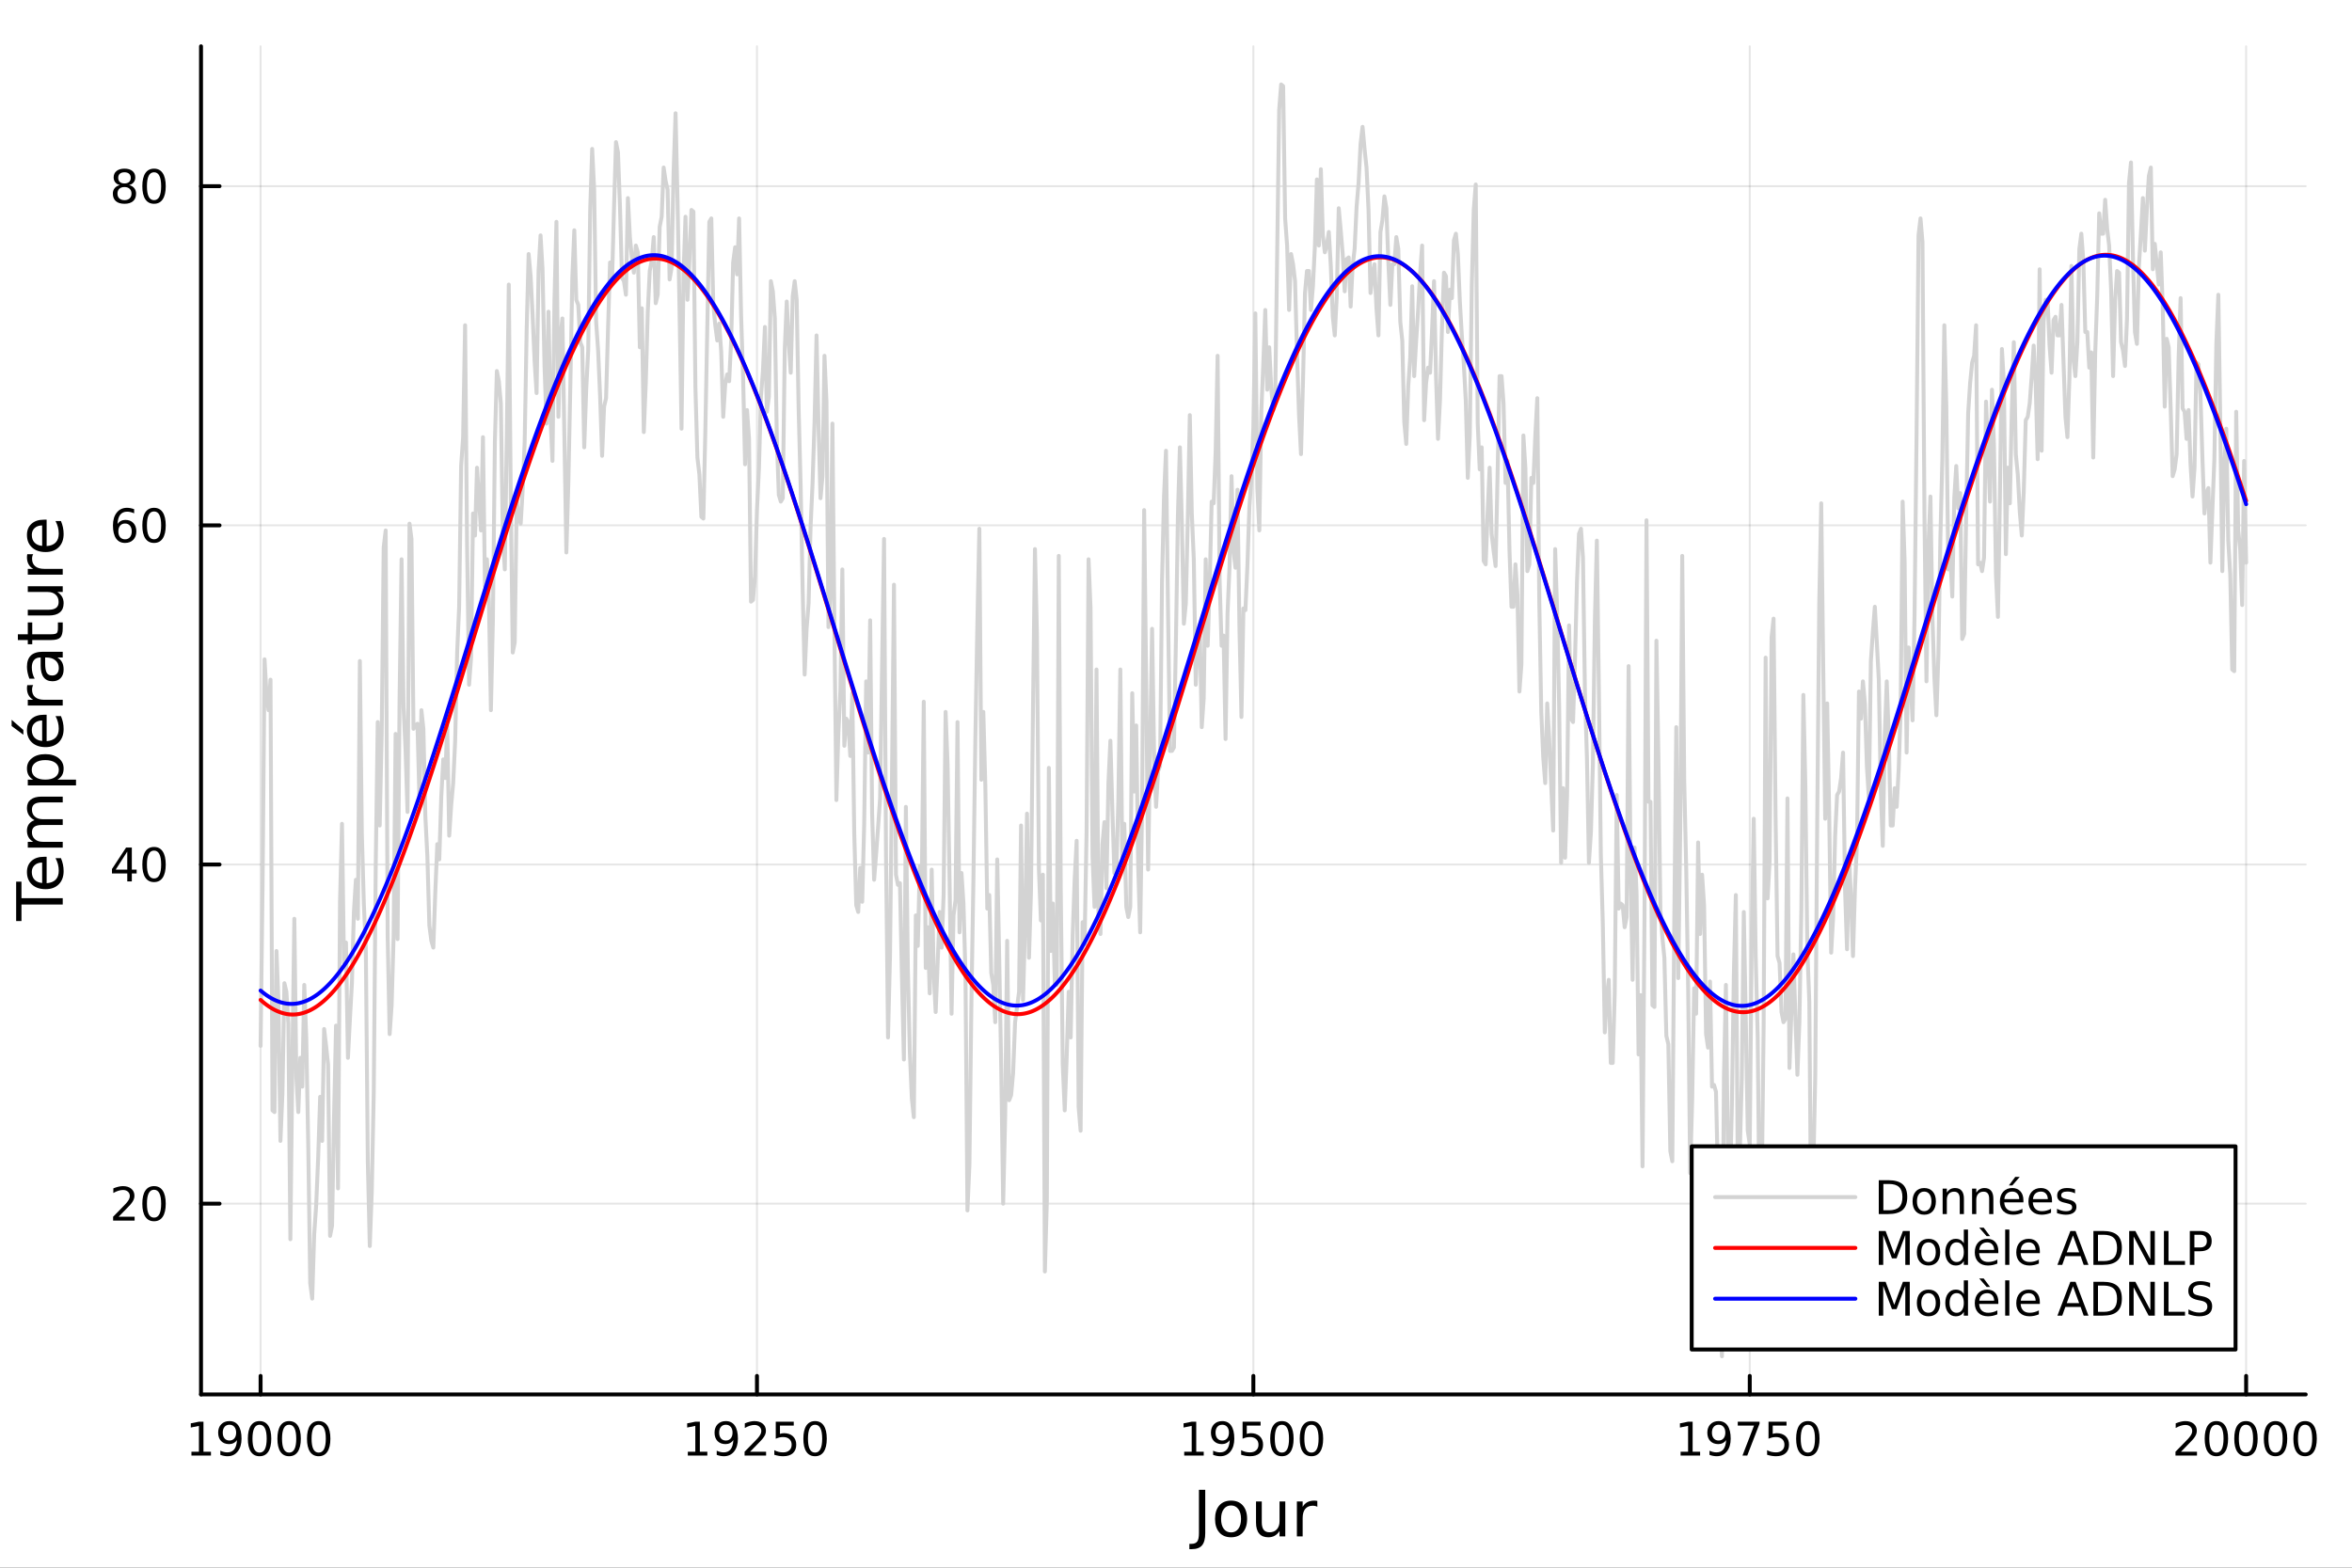 <?xml version="1.0" encoding="utf-8"?>
<svg xmlns="http://www.w3.org/2000/svg" xmlns:xlink="http://www.w3.org/1999/xlink" width="600" height="400" viewBox="0 0 2400 1600">
<rect x="0" y="0" width="2400" height="1600" fill="#333333" stroke="none"/>
<defs>
  <clipPath id="clip410">
    <rect x="0" y="0" width="2400" height="1600"/>
  </clipPath>
</defs>
<path clip-path="url(#clip410)" d="M0 1600 L2400 1600 L2400 0 L0 0  Z" fill="#ffffff" fill-rule="evenodd" fill-opacity="1"/>
<defs>
  <clipPath id="clip411">
    <rect x="480" y="0" width="1681" height="1600"/>
  </clipPath>
</defs>
<path clip-path="url(#clip410)" d="M205.121 1423.18 L2352.76 1423.18 L2352.76 47.244 L205.121 47.244  Z" fill="#ffffff" fill-rule="evenodd" fill-opacity="1"/>
<defs>
  <clipPath id="clip412">
    <rect x="205" y="47" width="2149" height="1377"/>
  </clipPath>
</defs>
<polyline clip-path="url(#clip412)" style="stroke:#000000; stroke-linecap:round; stroke-linejoin:round; stroke-width:2; stroke-opacity:0.1; fill:none" points="265.903,1423.18 265.903,47.244 "/>
<polyline clip-path="url(#clip412)" style="stroke:#000000; stroke-linecap:round; stroke-linejoin:round; stroke-width:2; stroke-opacity:0.1; fill:none" points="772.421,1423.18 772.421,47.244 "/>
<polyline clip-path="url(#clip412)" style="stroke:#000000; stroke-linecap:round; stroke-linejoin:round; stroke-width:2; stroke-opacity:0.1; fill:none" points="1278.94,1423.18 1278.94,47.244 "/>
<polyline clip-path="url(#clip412)" style="stroke:#000000; stroke-linecap:round; stroke-linejoin:round; stroke-width:2; stroke-opacity:0.1; fill:none" points="1785.46,1423.18 1785.46,47.244 "/>
<polyline clip-path="url(#clip412)" style="stroke:#000000; stroke-linecap:round; stroke-linejoin:round; stroke-width:2; stroke-opacity:0.1; fill:none" points="2291.97,1423.18 2291.97,47.244 "/>
<polyline clip-path="url(#clip410)" style="stroke:#000000; stroke-linecap:round; stroke-linejoin:round; stroke-width:4; stroke-opacity:1; fill:none" points="205.121,1423.18 2352.76,1423.18 "/>
<polyline clip-path="url(#clip410)" style="stroke:#000000; stroke-linecap:round; stroke-linejoin:round; stroke-width:4; stroke-opacity:1; fill:none" points="265.903,1423.18 265.903,1404.28 "/>
<polyline clip-path="url(#clip410)" style="stroke:#000000; stroke-linecap:round; stroke-linejoin:round; stroke-width:4; stroke-opacity:1; fill:none" points="772.421,1423.18 772.421,1404.28 "/>
<polyline clip-path="url(#clip410)" style="stroke:#000000; stroke-linecap:round; stroke-linejoin:round; stroke-width:4; stroke-opacity:1; fill:none" points="1278.94,1423.18 1278.94,1404.28 "/>
<polyline clip-path="url(#clip410)" style="stroke:#000000; stroke-linecap:round; stroke-linejoin:round; stroke-width:4; stroke-opacity:1; fill:none" points="1785.46,1423.18 1785.46,1404.28 "/>
<polyline clip-path="url(#clip410)" style="stroke:#000000; stroke-linecap:round; stroke-linejoin:round; stroke-width:4; stroke-opacity:1; fill:none" points="2291.97,1423.18 2291.97,1404.28 "/>
<path clip-path="url(#clip410)" d="M195.348 1481.64 L202.987 1481.64 L202.987 1455.28 L194.677 1456.95 L194.677 1452.69 L202.94 1451.02 L207.616 1451.02 L207.616 1481.64 L215.255 1481.64 L215.255 1485.58 L195.348 1485.58 L195.348 1481.64 Z" fill="#000000" fill-rule="nonzero" fill-opacity="1" /><path clip-path="url(#clip410)" d="M224.839 1484.86 L224.839 1480.6 Q226.598 1481.44 228.403 1481.88 Q230.209 1482.32 231.945 1482.32 Q236.575 1482.32 239.005 1479.21 Q241.459 1476.09 241.806 1469.75 Q240.463 1471.74 238.403 1472.8 Q236.343 1473.87 233.843 1473.87 Q228.658 1473.87 225.626 1470.74 Q222.616 1467.59 222.616 1462.15 Q222.616 1456.83 225.764 1453.61 Q228.913 1450.39 234.144 1450.39 Q240.139 1450.39 243.287 1455 Q246.459 1459.58 246.459 1468.33 Q246.459 1476.51 242.57 1481.39 Q238.704 1486.25 232.153 1486.25 Q230.394 1486.25 228.588 1485.9 Q226.783 1485.56 224.839 1484.86 M234.144 1470.21 Q237.292 1470.21 239.121 1468.06 Q240.973 1465.9 240.973 1462.15 Q240.973 1458.43 239.121 1456.27 Q237.292 1454.1 234.144 1454.1 Q230.996 1454.1 229.144 1456.27 Q227.315 1458.43 227.315 1462.15 Q227.315 1465.9 229.144 1468.06 Q230.996 1470.21 234.144 1470.21 Z" fill="#000000" fill-rule="nonzero" fill-opacity="1" /><path clip-path="url(#clip410)" d="M264.861 1454.1 Q261.25 1454.1 259.422 1457.66 Q257.616 1461.2 257.616 1468.33 Q257.616 1475.44 259.422 1479.01 Q261.25 1482.55 264.861 1482.55 Q268.496 1482.55 270.301 1479.01 Q272.13 1475.44 272.13 1468.33 Q272.13 1461.2 270.301 1457.66 Q268.496 1454.1 264.861 1454.1 M264.861 1450.39 Q270.672 1450.39 273.727 1455 Q276.806 1459.58 276.806 1468.33 Q276.806 1477.06 273.727 1481.67 Q270.672 1486.25 264.861 1486.25 Q259.051 1486.25 255.973 1481.67 Q252.917 1477.06 252.917 1468.33 Q252.917 1459.58 255.973 1455 Q259.051 1450.39 264.861 1450.39 Z" fill="#000000" fill-rule="nonzero" fill-opacity="1" /><path clip-path="url(#clip410)" d="M295.023 1454.1 Q291.412 1454.1 289.584 1457.66 Q287.778 1461.2 287.778 1468.33 Q287.778 1475.44 289.584 1479.01 Q291.412 1482.55 295.023 1482.55 Q298.658 1482.55 300.463 1479.01 Q302.292 1475.44 302.292 1468.33 Q302.292 1461.2 300.463 1457.66 Q298.658 1454.1 295.023 1454.1 M295.023 1450.39 Q300.833 1450.39 303.889 1455 Q306.968 1459.58 306.968 1468.33 Q306.968 1477.06 303.889 1481.67 Q300.833 1486.25 295.023 1486.25 Q289.213 1486.25 286.134 1481.67 Q283.079 1477.06 283.079 1468.33 Q283.079 1459.58 286.134 1455 Q289.213 1450.39 295.023 1450.39 Z" fill="#000000" fill-rule="nonzero" fill-opacity="1" /><path clip-path="url(#clip410)" d="M325.185 1454.1 Q321.574 1454.1 319.745 1457.66 Q317.94 1461.2 317.94 1468.33 Q317.94 1475.44 319.745 1479.01 Q321.574 1482.55 325.185 1482.55 Q328.819 1482.55 330.625 1479.01 Q332.454 1475.44 332.454 1468.33 Q332.454 1461.2 330.625 1457.66 Q328.819 1454.1 325.185 1454.1 M325.185 1450.39 Q330.995 1450.39 334.051 1455 Q337.13 1459.58 337.13 1468.33 Q337.13 1477.06 334.051 1481.67 Q330.995 1486.25 325.185 1486.25 Q319.375 1486.25 316.296 1481.67 Q313.241 1477.06 313.241 1468.33 Q313.241 1459.58 316.296 1455 Q319.375 1450.39 325.185 1450.39 Z" fill="#000000" fill-rule="nonzero" fill-opacity="1" /><path clip-path="url(#clip410)" d="M701.866 1481.64 L709.504 1481.64 L709.504 1455.28 L701.194 1456.95 L701.194 1452.69 L709.458 1451.02 L714.134 1451.02 L714.134 1481.64 L721.773 1481.64 L721.773 1485.58 L701.866 1485.58 L701.866 1481.64 Z" fill="#000000" fill-rule="nonzero" fill-opacity="1" /><path clip-path="url(#clip410)" d="M731.356 1484.86 L731.356 1480.6 Q733.115 1481.44 734.921 1481.88 Q736.727 1482.32 738.463 1482.32 Q743.092 1482.32 745.523 1479.21 Q747.976 1476.09 748.324 1469.75 Q746.981 1471.74 744.921 1472.8 Q742.861 1473.87 740.361 1473.87 Q735.176 1473.87 732.143 1470.74 Q729.134 1467.59 729.134 1462.15 Q729.134 1456.83 732.282 1453.61 Q735.43 1450.39 740.662 1450.39 Q746.657 1450.39 749.805 1455 Q752.976 1459.58 752.976 1468.33 Q752.976 1476.51 749.088 1481.39 Q745.222 1486.25 738.671 1486.25 Q736.912 1486.25 735.106 1485.9 Q733.301 1485.56 731.356 1484.86 M740.662 1470.21 Q743.81 1470.21 745.639 1468.06 Q747.49 1465.9 747.49 1462.15 Q747.49 1458.43 745.639 1456.27 Q743.81 1454.1 740.662 1454.1 Q737.514 1454.1 735.662 1456.27 Q733.833 1458.43 733.833 1462.15 Q733.833 1465.9 735.662 1468.06 Q737.514 1470.21 740.662 1470.21 Z" fill="#000000" fill-rule="nonzero" fill-opacity="1" /><path clip-path="url(#clip410)" d="M765.407 1481.64 L781.726 1481.64 L781.726 1485.58 L759.782 1485.58 L759.782 1481.64 Q762.444 1478.89 767.027 1474.26 Q771.634 1469.61 772.814 1468.27 Q775.06 1465.74 775.939 1464.01 Q776.842 1462.25 776.842 1460.56 Q776.842 1457.8 774.898 1456.07 Q772.976 1454.33 769.874 1454.33 Q767.675 1454.33 765.222 1455.09 Q762.791 1455.86 760.013 1457.41 L760.013 1452.69 Q762.837 1451.55 765.291 1450.97 Q767.745 1450.39 769.782 1450.39 Q775.152 1450.39 778.347 1453.08 Q781.541 1455.77 781.541 1460.26 Q781.541 1462.39 780.731 1464.31 Q779.944 1466.2 777.837 1468.8 Q777.259 1469.47 774.157 1472.69 Q771.055 1475.88 765.407 1481.64 Z" fill="#000000" fill-rule="nonzero" fill-opacity="1" /><path clip-path="url(#clip410)" d="M791.587 1451.02 L809.944 1451.02 L809.944 1454.96 L795.87 1454.96 L795.87 1463.43 Q796.888 1463.08 797.907 1462.92 Q798.925 1462.73 799.944 1462.73 Q805.731 1462.73 809.11 1465.9 Q812.49 1469.08 812.49 1474.49 Q812.49 1480.07 809.018 1483.17 Q805.546 1486.25 799.226 1486.25 Q797.05 1486.25 794.782 1485.88 Q792.536 1485.51 790.129 1484.77 L790.129 1480.07 Q792.212 1481.2 794.435 1481.76 Q796.657 1482.32 799.134 1482.32 Q803.138 1482.32 805.476 1480.21 Q807.814 1478.1 807.814 1474.49 Q807.814 1470.88 805.476 1468.77 Q803.138 1466.67 799.134 1466.67 Q797.259 1466.67 795.384 1467.08 Q793.532 1467.5 791.587 1468.38 L791.587 1451.02 Z" fill="#000000" fill-rule="nonzero" fill-opacity="1" /><path clip-path="url(#clip410)" d="M831.703 1454.1 Q828.092 1454.1 826.263 1457.66 Q824.458 1461.2 824.458 1468.33 Q824.458 1475.44 826.263 1479.01 Q828.092 1482.55 831.703 1482.55 Q835.337 1482.55 837.143 1479.01 Q838.971 1475.44 838.971 1468.33 Q838.971 1461.2 837.143 1457.66 Q835.337 1454.1 831.703 1454.1 M831.703 1450.39 Q837.513 1450.39 840.569 1455 Q843.647 1459.58 843.647 1468.33 Q843.647 1477.06 840.569 1481.67 Q837.513 1486.25 831.703 1486.25 Q825.893 1486.25 822.814 1481.67 Q819.758 1477.06 819.758 1468.33 Q819.758 1459.58 822.814 1455 Q825.893 1450.39 831.703 1450.39 Z" fill="#000000" fill-rule="nonzero" fill-opacity="1" /><path clip-path="url(#clip410)" d="M1208.38 1481.64 L1216.02 1481.64 L1216.02 1455.28 L1207.71 1456.95 L1207.71 1452.69 L1215.98 1451.02 L1220.65 1451.02 L1220.65 1481.64 L1228.29 1481.64 L1228.29 1485.58 L1208.38 1485.58 L1208.38 1481.64 Z" fill="#000000" fill-rule="nonzero" fill-opacity="1" /><path clip-path="url(#clip410)" d="M1237.87 1484.86 L1237.87 1480.6 Q1239.63 1481.44 1241.44 1481.88 Q1243.24 1482.32 1244.98 1482.32 Q1249.61 1482.32 1252.04 1479.21 Q1254.49 1476.09 1254.84 1469.75 Q1253.5 1471.74 1251.44 1472.8 Q1249.38 1473.87 1246.88 1473.87 Q1241.69 1473.87 1238.66 1470.74 Q1235.65 1467.59 1235.65 1462.15 Q1235.65 1456.83 1238.8 1453.61 Q1241.95 1450.39 1247.18 1450.39 Q1253.17 1450.39 1256.32 1455 Q1259.49 1459.58 1259.49 1468.33 Q1259.49 1476.51 1255.61 1481.39 Q1251.74 1486.25 1245.19 1486.25 Q1243.43 1486.25 1241.62 1485.9 Q1239.82 1485.56 1237.87 1484.86 M1247.18 1470.21 Q1250.33 1470.21 1252.16 1468.06 Q1254.01 1465.9 1254.01 1462.15 Q1254.01 1458.43 1252.16 1456.27 Q1250.33 1454.1 1247.18 1454.1 Q1244.03 1454.1 1242.18 1456.27 Q1240.35 1458.43 1240.35 1462.15 Q1240.35 1465.9 1242.18 1468.06 Q1244.03 1470.21 1247.18 1470.21 Z" fill="#000000" fill-rule="nonzero" fill-opacity="1" /><path clip-path="url(#clip410)" d="M1267.94 1451.02 L1286.3 1451.02 L1286.3 1454.96 L1272.23 1454.96 L1272.23 1463.43 Q1273.24 1463.08 1274.26 1462.92 Q1275.28 1462.73 1276.3 1462.73 Q1282.09 1462.73 1285.47 1465.9 Q1288.85 1469.08 1288.85 1474.49 Q1288.85 1480.07 1285.37 1483.17 Q1281.9 1486.25 1275.58 1486.25 Q1273.41 1486.25 1271.14 1485.88 Q1268.89 1485.51 1266.48 1484.77 L1266.48 1480.07 Q1268.57 1481.2 1270.79 1481.76 Q1273.01 1482.32 1275.49 1482.32 Q1279.49 1482.32 1281.83 1480.21 Q1284.17 1478.1 1284.17 1474.49 Q1284.17 1470.88 1281.83 1468.77 Q1279.49 1466.67 1275.49 1466.67 Q1273.61 1466.67 1271.74 1467.08 Q1269.89 1467.5 1267.94 1468.38 L1267.94 1451.02 Z" fill="#000000" fill-rule="nonzero" fill-opacity="1" /><path clip-path="url(#clip410)" d="M1308.06 1454.1 Q1304.45 1454.1 1302.62 1457.66 Q1300.81 1461.2 1300.81 1468.33 Q1300.81 1475.44 1302.62 1479.01 Q1304.45 1482.55 1308.06 1482.55 Q1311.69 1482.55 1313.5 1479.01 Q1315.33 1475.44 1315.33 1468.33 Q1315.33 1461.2 1313.5 1457.66 Q1311.69 1454.1 1308.06 1454.1 M1308.06 1450.39 Q1313.87 1450.39 1316.92 1455 Q1320 1459.58 1320 1468.33 Q1320 1477.06 1316.92 1481.67 Q1313.87 1486.25 1308.06 1486.25 Q1302.25 1486.25 1299.17 1481.67 Q1296.11 1477.06 1296.11 1468.33 Q1296.11 1459.58 1299.17 1455 Q1302.25 1450.39 1308.06 1450.39 Z" fill="#000000" fill-rule="nonzero" fill-opacity="1" /><path clip-path="url(#clip410)" d="M1338.22 1454.1 Q1334.61 1454.1 1332.78 1457.66 Q1330.98 1461.2 1330.98 1468.33 Q1330.98 1475.44 1332.78 1479.01 Q1334.61 1482.55 1338.22 1482.55 Q1341.85 1482.55 1343.66 1479.01 Q1345.49 1475.44 1345.49 1468.33 Q1345.49 1461.2 1343.66 1457.66 Q1341.85 1454.1 1338.22 1454.1 M1338.22 1450.39 Q1344.03 1450.39 1347.09 1455 Q1350.16 1459.58 1350.16 1468.33 Q1350.16 1477.06 1347.09 1481.67 Q1344.03 1486.25 1338.22 1486.25 Q1332.41 1486.25 1329.33 1481.67 Q1326.28 1477.06 1326.28 1468.33 Q1326.28 1459.58 1329.33 1455 Q1332.41 1450.39 1338.22 1450.39 Z" fill="#000000" fill-rule="nonzero" fill-opacity="1" /><path clip-path="url(#clip410)" d="M1714.9 1481.64 L1722.54 1481.64 L1722.54 1455.28 L1714.23 1456.95 L1714.23 1452.69 L1722.49 1451.02 L1727.17 1451.02 L1727.17 1481.64 L1734.81 1481.64 L1734.81 1485.58 L1714.9 1485.58 L1714.9 1481.64 Z" fill="#000000" fill-rule="nonzero" fill-opacity="1" /><path clip-path="url(#clip410)" d="M1744.39 1484.86 L1744.39 1480.6 Q1746.15 1481.44 1747.96 1481.88 Q1749.76 1482.32 1751.5 1482.32 Q1756.13 1482.32 1758.56 1479.21 Q1761.01 1476.09 1761.36 1469.75 Q1760.02 1471.74 1757.96 1472.8 Q1755.9 1473.87 1753.4 1473.87 Q1748.21 1473.87 1745.18 1470.74 Q1742.17 1467.59 1742.17 1462.15 Q1742.17 1456.83 1745.32 1453.61 Q1748.47 1450.39 1753.7 1450.39 Q1759.69 1450.39 1762.84 1455 Q1766.01 1459.58 1766.01 1468.33 Q1766.01 1476.51 1762.12 1481.39 Q1758.26 1486.25 1751.71 1486.25 Q1749.95 1486.25 1748.14 1485.9 Q1746.34 1485.56 1744.39 1484.86 M1753.7 1470.21 Q1756.85 1470.21 1758.67 1468.06 Q1760.53 1465.9 1760.53 1462.15 Q1760.53 1458.43 1758.67 1456.27 Q1756.85 1454.1 1753.7 1454.1 Q1750.55 1454.1 1748.7 1456.27 Q1746.87 1458.43 1746.87 1462.15 Q1746.87 1465.9 1748.7 1468.06 Q1750.55 1470.21 1753.7 1470.21 Z" fill="#000000" fill-rule="nonzero" fill-opacity="1" /><path clip-path="url(#clip410)" d="M1773.23 1451.02 L1795.46 1451.02 L1795.46 1453.01 L1782.91 1485.58 L1778.03 1485.58 L1789.83 1454.96 L1773.23 1454.96 L1773.23 1451.02 Z" fill="#000000" fill-rule="nonzero" fill-opacity="1" /><path clip-path="url(#clip410)" d="M1804.62 1451.02 L1822.98 1451.02 L1822.98 1454.96 L1808.91 1454.96 L1808.91 1463.43 Q1809.92 1463.08 1810.94 1462.92 Q1811.96 1462.73 1812.98 1462.73 Q1818.77 1462.73 1822.15 1465.9 Q1825.53 1469.08 1825.53 1474.49 Q1825.53 1480.07 1822.05 1483.17 Q1818.58 1486.25 1812.26 1486.25 Q1810.09 1486.25 1807.82 1485.88 Q1805.57 1485.51 1803.16 1484.77 L1803.16 1480.07 Q1805.25 1481.2 1807.47 1481.76 Q1809.69 1482.32 1812.17 1482.32 Q1816.17 1482.32 1818.51 1480.21 Q1820.85 1478.1 1820.85 1474.49 Q1820.85 1470.88 1818.51 1468.77 Q1816.17 1466.67 1812.17 1466.67 Q1810.29 1466.67 1808.42 1467.08 Q1806.57 1467.5 1804.62 1468.38 L1804.62 1451.02 Z" fill="#000000" fill-rule="nonzero" fill-opacity="1" /><path clip-path="url(#clip410)" d="M1844.74 1454.1 Q1841.13 1454.1 1839.3 1457.66 Q1837.49 1461.2 1837.49 1468.33 Q1837.49 1475.44 1839.3 1479.01 Q1841.13 1482.55 1844.74 1482.55 Q1848.37 1482.55 1850.18 1479.01 Q1852.01 1475.44 1852.01 1468.33 Q1852.01 1461.2 1850.18 1457.66 Q1848.37 1454.1 1844.74 1454.1 M1844.74 1450.39 Q1850.55 1450.39 1853.6 1455 Q1856.68 1459.58 1856.68 1468.33 Q1856.68 1477.06 1853.6 1481.67 Q1850.55 1486.25 1844.74 1486.25 Q1838.93 1486.25 1835.85 1481.67 Q1832.79 1477.06 1832.79 1468.33 Q1832.79 1459.58 1835.85 1455 Q1838.93 1450.39 1844.74 1450.39 Z" fill="#000000" fill-rule="nonzero" fill-opacity="1" /><path clip-path="url(#clip410)" d="M2225.5 1481.64 L2241.82 1481.64 L2241.82 1485.58 L2219.88 1485.58 L2219.88 1481.64 Q2222.54 1478.89 2227.12 1474.26 Q2231.73 1469.61 2232.91 1468.27 Q2235.16 1465.74 2236.04 1464.01 Q2236.94 1462.25 2236.94 1460.56 Q2236.94 1457.8 2234.99 1456.07 Q2233.07 1454.33 2229.97 1454.33 Q2227.77 1454.33 2225.32 1455.09 Q2222.89 1455.86 2220.11 1457.41 L2220.11 1452.69 Q2222.93 1451.55 2225.39 1450.97 Q2227.84 1450.39 2229.88 1450.39 Q2235.25 1450.39 2238.44 1453.08 Q2241.64 1455.77 2241.64 1460.26 Q2241.64 1462.39 2240.83 1464.31 Q2240.04 1466.2 2237.93 1468.8 Q2237.36 1469.47 2234.25 1472.69 Q2231.15 1475.88 2225.5 1481.64 Z" fill="#000000" fill-rule="nonzero" fill-opacity="1" /><path clip-path="url(#clip410)" d="M2261.64 1454.1 Q2258.03 1454.1 2256.2 1457.66 Q2254.39 1461.2 2254.39 1468.33 Q2254.39 1475.44 2256.2 1479.01 Q2258.03 1482.55 2261.64 1482.55 Q2265.27 1482.55 2267.08 1479.01 Q2268.91 1475.44 2268.91 1468.33 Q2268.91 1461.2 2267.08 1457.66 Q2265.27 1454.1 2261.64 1454.1 M2261.64 1450.39 Q2267.45 1450.39 2270.5 1455 Q2273.58 1459.58 2273.58 1468.33 Q2273.58 1477.06 2270.5 1481.67 Q2267.45 1486.25 2261.64 1486.25 Q2255.83 1486.25 2252.75 1481.67 Q2249.69 1477.06 2249.69 1468.33 Q2249.69 1459.58 2252.75 1455 Q2255.83 1450.39 2261.64 1450.39 Z" fill="#000000" fill-rule="nonzero" fill-opacity="1" /><path clip-path="url(#clip410)" d="M2291.8 1454.1 Q2288.19 1454.1 2286.36 1457.66 Q2284.55 1461.2 2284.55 1468.33 Q2284.55 1475.44 2286.36 1479.01 Q2288.19 1482.55 2291.8 1482.55 Q2295.43 1482.55 2297.24 1479.01 Q2299.07 1475.44 2299.07 1468.33 Q2299.07 1461.2 2297.24 1457.66 Q2295.43 1454.1 2291.8 1454.1 M2291.8 1450.39 Q2297.61 1450.39 2300.67 1455 Q2303.74 1459.58 2303.74 1468.33 Q2303.74 1477.06 2300.67 1481.67 Q2297.61 1486.25 2291.8 1486.25 Q2285.99 1486.25 2282.91 1481.67 Q2279.86 1477.06 2279.86 1468.33 Q2279.86 1459.58 2282.91 1455 Q2285.99 1450.39 2291.8 1450.39 Z" fill="#000000" fill-rule="nonzero" fill-opacity="1" /><path clip-path="url(#clip410)" d="M2321.96 1454.1 Q2318.35 1454.1 2316.52 1457.66 Q2314.72 1461.2 2314.72 1468.33 Q2314.72 1475.44 2316.52 1479.01 Q2318.35 1482.55 2321.96 1482.55 Q2325.6 1482.55 2327.4 1479.01 Q2329.23 1475.44 2329.23 1468.33 Q2329.23 1461.2 2327.4 1457.66 Q2325.6 1454.1 2321.96 1454.1 M2321.96 1450.39 Q2327.77 1450.39 2330.83 1455 Q2333.91 1459.58 2333.91 1468.33 Q2333.91 1477.06 2330.83 1481.67 Q2327.77 1486.25 2321.96 1486.25 Q2316.15 1486.25 2313.07 1481.67 Q2310.02 1477.06 2310.02 1468.33 Q2310.02 1459.58 2313.07 1455 Q2316.15 1450.39 2321.96 1450.39 Z" fill="#000000" fill-rule="nonzero" fill-opacity="1" /><path clip-path="url(#clip410)" d="M2352.12 1454.1 Q2348.51 1454.1 2346.68 1457.66 Q2344.88 1461.2 2344.88 1468.33 Q2344.88 1475.44 2346.68 1479.01 Q2348.51 1482.55 2352.12 1482.55 Q2355.76 1482.55 2357.56 1479.01 Q2359.39 1475.44 2359.39 1468.33 Q2359.39 1461.2 2357.56 1457.66 Q2355.76 1454.1 2352.12 1454.1 M2352.12 1450.39 Q2357.93 1450.39 2360.99 1455 Q2364.07 1459.58 2364.07 1468.33 Q2364.07 1477.06 2360.99 1481.67 Q2357.93 1486.25 2352.12 1486.25 Q2346.31 1486.25 2343.24 1481.67 Q2340.18 1477.06 2340.18 1468.33 Q2340.18 1459.58 2343.24 1455 Q2346.31 1450.39 2352.12 1450.39 Z" fill="#000000" fill-rule="nonzero" fill-opacity="1" /><path clip-path="url(#clip410)" d="M1223.41 1520.52 L1229.84 1520.52 L1229.84 1564.73 Q1229.84 1573.33 1226.56 1577.21 Q1223.32 1581.09 1216.09 1581.09 L1213.64 1581.09 L1213.64 1575.68 L1215.65 1575.68 Q1219.91 1575.68 1221.66 1573.3 Q1223.41 1570.91 1223.41 1564.73 L1223.41 1520.52 Z" fill="#000000" fill-rule="nonzero" fill-opacity="1" /><path clip-path="url(#clip410)" d="M1256.2 1536.5 Q1251.49 1536.5 1248.75 1540.19 Q1246.01 1543.85 1246.01 1550.25 Q1246.01 1556.65 1248.72 1560.34 Q1251.45 1564 1256.2 1564 Q1260.88 1564 1263.61 1560.31 Q1266.35 1556.62 1266.35 1550.25 Q1266.35 1543.92 1263.61 1540.23 Q1260.88 1536.5 1256.2 1536.5 M1256.2 1531.54 Q1263.84 1531.54 1268.2 1536.5 Q1272.56 1541.47 1272.56 1550.25 Q1272.56 1559 1268.2 1564 Q1263.84 1568.97 1256.2 1568.97 Q1248.53 1568.97 1244.17 1564 Q1239.84 1559 1239.84 1550.25 Q1239.84 1541.47 1244.17 1536.5 Q1248.53 1531.54 1256.2 1531.54 Z" fill="#000000" fill-rule="nonzero" fill-opacity="1" /><path clip-path="url(#clip410)" d="M1281.66 1553.98 L1281.66 1532.4 L1287.52 1532.4 L1287.52 1553.75 Q1287.52 1558.81 1289.49 1561.36 Q1291.46 1563.87 1295.41 1563.87 Q1300.15 1563.87 1302.89 1560.85 Q1305.66 1557.83 1305.66 1552.61 L1305.66 1532.4 L1311.51 1532.4 L1311.51 1568.04 L1305.66 1568.04 L1305.66 1562.57 Q1303.53 1565.82 1300.69 1567.41 Q1297.89 1568.97 1294.17 1568.97 Q1288.03 1568.97 1284.84 1565.15 Q1281.66 1561.33 1281.66 1553.98 M1296.4 1531.54 L1296.4 1531.54 Z" fill="#000000" fill-rule="nonzero" fill-opacity="1" /><path clip-path="url(#clip410)" d="M1344.23 1537.87 Q1343.25 1537.3 1342.07 1537.04 Q1340.92 1536.76 1339.52 1536.76 Q1334.56 1536.76 1331.89 1540 Q1329.24 1543.22 1329.24 1549.27 L1329.24 1568.04 L1323.36 1568.04 L1323.36 1532.4 L1329.24 1532.4 L1329.24 1537.93 Q1331.09 1534.69 1334.05 1533.13 Q1337.01 1531.54 1341.24 1531.54 Q1341.85 1531.54 1342.58 1531.63 Q1343.31 1531.7 1344.2 1531.85 L1344.23 1537.87 Z" fill="#000000" fill-rule="nonzero" fill-opacity="1" /><polyline clip-path="url(#clip412)" style="stroke:#000000; stroke-linecap:round; stroke-linejoin:round; stroke-width:2; stroke-opacity:0.1; fill:none" points="205.121,1228.47 2352.76,1228.47 "/>
<polyline clip-path="url(#clip412)" style="stroke:#000000; stroke-linecap:round; stroke-linejoin:round; stroke-width:2; stroke-opacity:0.1; fill:none" points="205.121,882.325 2352.76,882.325 "/>
<polyline clip-path="url(#clip412)" style="stroke:#000000; stroke-linecap:round; stroke-linejoin:round; stroke-width:2; stroke-opacity:0.1; fill:none" points="205.121,536.177 2352.76,536.177 "/>
<polyline clip-path="url(#clip412)" style="stroke:#000000; stroke-linecap:round; stroke-linejoin:round; stroke-width:2; stroke-opacity:0.1; fill:none" points="205.121,190.03 2352.76,190.03 "/>
<polyline clip-path="url(#clip410)" style="stroke:#000000; stroke-linecap:round; stroke-linejoin:round; stroke-width:4; stroke-opacity:1; fill:none" points="205.121,1423.18 205.121,47.244 "/>
<polyline clip-path="url(#clip410)" style="stroke:#000000; stroke-linecap:round; stroke-linejoin:round; stroke-width:4; stroke-opacity:1; fill:none" points="205.121,1228.47 224.019,1228.47 "/>
<polyline clip-path="url(#clip410)" style="stroke:#000000; stroke-linecap:round; stroke-linejoin:round; stroke-width:4; stroke-opacity:1; fill:none" points="205.121,882.325 224.019,882.325 "/>
<polyline clip-path="url(#clip410)" style="stroke:#000000; stroke-linecap:round; stroke-linejoin:round; stroke-width:4; stroke-opacity:1; fill:none" points="205.121,536.177 224.019,536.177 "/>
<polyline clip-path="url(#clip410)" style="stroke:#000000; stroke-linecap:round; stroke-linejoin:round; stroke-width:4; stroke-opacity:1; fill:none" points="205.121,190.03 224.019,190.03 "/>
<path clip-path="url(#clip410)" d="M121.043 1241.82 L137.362 1241.82 L137.362 1245.75 L115.418 1245.75 L115.418 1241.82 Q118.08 1239.06 122.663 1234.43 Q127.269 1229.78 128.45 1228.44 Q130.695 1225.91 131.575 1224.18 Q132.478 1222.42 132.478 1220.73 Q132.478 1217.97 130.533 1216.24 Q128.612 1214.5 125.51 1214.5 Q123.311 1214.5 120.857 1215.27 Q118.427 1216.03 115.649 1217.58 L115.649 1212.86 Q118.473 1211.72 120.927 1211.15 Q123.38 1210.57 125.418 1210.57 Q130.788 1210.57 133.982 1213.25 Q137.177 1215.94 137.177 1220.43 Q137.177 1222.56 136.367 1224.48 Q135.579 1226.38 133.473 1228.97 Q132.894 1229.64 129.792 1232.86 Q126.691 1236.05 121.043 1241.82 Z" fill="#000000" fill-rule="nonzero" fill-opacity="1" /><path clip-path="url(#clip410)" d="M157.177 1214.27 Q153.566 1214.27 151.737 1217.84 Q149.931 1221.38 149.931 1228.51 Q149.931 1235.61 151.737 1239.18 Q153.566 1242.72 157.177 1242.72 Q160.811 1242.72 162.616 1239.18 Q164.445 1235.61 164.445 1228.51 Q164.445 1221.38 162.616 1217.84 Q160.811 1214.27 157.177 1214.27 M157.177 1210.57 Q162.987 1210.57 166.042 1215.17 Q169.121 1219.76 169.121 1228.51 Q169.121 1237.23 166.042 1241.84 Q162.987 1246.42 157.177 1246.42 Q151.366 1246.42 148.288 1241.84 Q145.232 1237.23 145.232 1228.51 Q145.232 1219.76 148.288 1215.17 Q151.366 1210.57 157.177 1210.57 Z" fill="#000000" fill-rule="nonzero" fill-opacity="1" /><path clip-path="url(#clip410)" d="M129.862 869.119 L118.056 887.568 L129.862 887.568 L129.862 869.119 M128.635 865.045 L134.515 865.045 L134.515 887.568 L139.445 887.568 L139.445 891.456 L134.515 891.456 L134.515 899.605 L129.862 899.605 L129.862 891.456 L114.26 891.456 L114.26 886.943 L128.635 865.045 Z" fill="#000000" fill-rule="nonzero" fill-opacity="1" /><path clip-path="url(#clip410)" d="M157.177 868.123 Q153.566 868.123 151.737 871.688 Q149.931 875.23 149.931 882.359 Q149.931 889.466 151.737 893.031 Q153.566 896.572 157.177 896.572 Q160.811 896.572 162.616 893.031 Q164.445 889.466 164.445 882.359 Q164.445 875.23 162.616 871.688 Q160.811 868.123 157.177 868.123 M157.177 864.42 Q162.987 864.42 166.042 869.026 Q169.121 873.609 169.121 882.359 Q169.121 891.086 166.042 895.693 Q162.987 900.276 157.177 900.276 Q151.366 900.276 148.288 895.693 Q145.232 891.086 145.232 882.359 Q145.232 873.609 148.288 869.026 Q151.366 864.42 157.177 864.42 Z" fill="#000000" fill-rule="nonzero" fill-opacity="1" /><path clip-path="url(#clip410)" d="M127.593 534.314 Q124.445 534.314 122.593 536.467 Q120.765 538.619 120.765 542.369 Q120.765 546.096 122.593 548.272 Q124.445 550.425 127.593 550.425 Q130.742 550.425 132.57 548.272 Q134.422 546.096 134.422 542.369 Q134.422 538.619 132.57 536.467 Q130.742 534.314 127.593 534.314 M136.876 519.661 L136.876 523.92 Q135.117 523.087 133.311 522.647 Q131.529 522.207 129.769 522.207 Q125.14 522.207 122.686 525.332 Q120.255 528.457 119.908 534.777 Q121.274 532.763 123.334 531.698 Q125.394 530.61 127.871 530.61 Q133.08 530.61 136.089 533.781 Q139.121 536.93 139.121 542.369 Q139.121 547.693 135.973 550.911 Q132.825 554.129 127.593 554.129 Q121.598 554.129 118.427 549.545 Q115.256 544.939 115.256 536.212 Q115.256 528.018 119.144 523.156 Q123.033 518.272 129.584 518.272 Q131.343 518.272 133.126 518.619 Q134.931 518.967 136.876 519.661 Z" fill="#000000" fill-rule="nonzero" fill-opacity="1" /><path clip-path="url(#clip410)" d="M157.177 521.976 Q153.566 521.976 151.737 525.541 Q149.931 529.082 149.931 536.212 Q149.931 543.318 151.737 546.883 Q153.566 550.425 157.177 550.425 Q160.811 550.425 162.616 546.883 Q164.445 543.318 164.445 536.212 Q164.445 529.082 162.616 525.541 Q160.811 521.976 157.177 521.976 M157.177 518.272 Q162.987 518.272 166.042 522.879 Q169.121 527.462 169.121 536.212 Q169.121 544.939 166.042 549.545 Q162.987 554.129 157.177 554.129 Q151.366 554.129 148.288 549.545 Q145.232 544.939 145.232 536.212 Q145.232 527.462 148.288 522.879 Q151.366 518.272 157.177 518.272 Z" fill="#000000" fill-rule="nonzero" fill-opacity="1" /><path clip-path="url(#clip410)" d="M127.015 190.898 Q123.681 190.898 121.76 192.68 Q119.862 194.463 119.862 197.588 Q119.862 200.713 121.76 202.495 Q123.681 204.277 127.015 204.277 Q130.348 204.277 132.269 202.495 Q134.191 200.69 134.191 197.588 Q134.191 194.463 132.269 192.68 Q130.371 190.898 127.015 190.898 M122.339 188.907 Q119.33 188.166 117.64 186.106 Q115.973 184.046 115.973 181.083 Q115.973 176.94 118.913 174.532 Q121.876 172.125 127.015 172.125 Q132.177 172.125 135.117 174.532 Q138.056 176.94 138.056 181.083 Q138.056 184.046 136.367 186.106 Q134.7 188.166 131.714 188.907 Q135.093 189.694 136.968 191.986 Q138.867 194.278 138.867 197.588 Q138.867 202.611 135.788 205.296 Q132.732 207.981 127.015 207.981 Q121.297 207.981 118.218 205.296 Q115.163 202.611 115.163 197.588 Q115.163 194.278 117.061 191.986 Q118.959 189.694 122.339 188.907 M120.626 181.523 Q120.626 184.208 122.293 185.713 Q123.982 187.217 127.015 187.217 Q130.024 187.217 131.714 185.713 Q133.427 184.208 133.427 181.523 Q133.427 178.838 131.714 177.333 Q130.024 175.829 127.015 175.829 Q123.982 175.829 122.293 177.333 Q120.626 178.838 120.626 181.523 Z" fill="#000000" fill-rule="nonzero" fill-opacity="1" /><path clip-path="url(#clip410)" d="M157.177 175.829 Q153.566 175.829 151.737 179.393 Q149.931 182.935 149.931 190.065 Q149.931 197.171 151.737 200.736 Q153.566 204.277 157.177 204.277 Q160.811 204.277 162.616 200.736 Q164.445 197.171 164.445 190.065 Q164.445 182.935 162.616 179.393 Q160.811 175.829 157.177 175.829 M157.177 172.125 Q162.987 172.125 166.042 176.731 Q169.121 181.315 169.121 190.065 Q169.121 198.791 166.042 203.398 Q162.987 207.981 157.177 207.981 Q151.366 207.981 148.288 203.398 Q145.232 198.791 145.232 190.065 Q145.232 181.315 148.288 176.731 Q151.366 172.125 157.177 172.125 Z" fill="#000000" fill-rule="nonzero" fill-opacity="1" /><path clip-path="url(#clip410)" d="M16.484 940.029 L16.484 899.829 L21.895 899.829 L21.895 916.698 L64.004 916.698 L64.004 923.159 L21.895 923.159 L21.895 940.029 L16.484 940.029 Z" fill="#000000" fill-rule="nonzero" fill-opacity="1" /><path clip-path="url(#clip410)" d="M44.716 874.462 L47.581 874.462 L47.581 901.389 Q53.628 901.007 56.811 897.76 Q59.962 894.482 59.962 888.657 Q59.962 885.284 59.134 882.132 Q58.307 878.95 56.652 875.83 L62.19 875.83 Q63.527 878.981 64.227 882.292 Q64.927 885.602 64.927 889.007 Q64.927 897.537 59.962 902.535 Q54.997 907.5 46.53 907.5 Q37.777 907.5 32.653 902.789 Q27.497 898.047 27.497 890.026 Q27.497 882.833 32.144 878.663 Q36.759 874.462 44.716 874.462 M42.997 880.318 Q38.191 880.382 35.327 883.024 Q32.462 885.634 32.462 889.962 Q32.462 894.864 35.231 897.824 Q38 900.752 43.029 901.198 L42.997 880.318 Z" fill="#000000" fill-rule="nonzero" fill-opacity="1" /><path clip-path="url(#clip410)" d="M35.199 837.095 Q31.253 834.899 29.375 831.843 Q27.497 828.788 27.497 824.65 Q27.497 819.08 31.412 816.056 Q35.295 813.033 42.488 813.033 L64.004 813.033 L64.004 818.921 L42.679 818.921 Q37.555 818.921 35.072 820.735 Q32.589 822.549 32.589 826.273 Q32.589 830.825 35.613 833.467 Q38.637 836.108 43.857 836.108 L64.004 836.108 L64.004 841.997 L42.679 841.997 Q37.523 841.997 35.072 843.811 Q32.589 845.625 32.589 849.413 Q32.589 853.901 35.645 856.542 Q38.669 859.184 43.857 859.184 L64.004 859.184 L64.004 865.072 L28.356 865.072 L28.356 859.184 L33.894 859.184 Q30.616 857.179 29.056 854.378 Q27.497 851.577 27.497 847.726 Q27.497 843.843 29.47 841.137 Q31.444 838.4 35.199 837.095 Z" fill="#000000" fill-rule="nonzero" fill-opacity="1" /><path clip-path="url(#clip410)" d="M58.657 795.686 L77.563 795.686 L77.563 801.574 L28.356 801.574 L28.356 795.686 L33.767 795.686 Q30.584 793.84 29.056 791.039 Q27.497 788.206 27.497 784.292 Q27.497 777.799 32.653 773.756 Q37.809 769.682 46.212 769.682 Q54.615 769.682 59.771 773.756 Q64.927 777.799 64.927 784.292 Q64.927 788.206 63.399 791.039 Q61.84 793.84 58.657 795.686 M46.212 775.762 Q39.751 775.762 36.09 778.435 Q32.398 781.077 32.398 785.724 Q32.398 790.371 36.09 793.044 Q39.751 795.686 46.212 795.686 Q52.673 795.686 56.365 793.044 Q60.026 790.371 60.026 785.724 Q60.026 781.077 56.365 778.435 Q52.673 775.762 46.212 775.762 Z" fill="#000000" fill-rule="nonzero" fill-opacity="1" /><path clip-path="url(#clip410)" d="M44.716 729.483 L47.581 729.483 L47.581 756.41 Q53.628 756.028 56.811 752.781 Q59.962 749.503 59.962 743.678 Q59.962 740.305 59.134 737.154 Q58.307 733.971 56.652 730.851 L62.19 730.851 Q63.527 734.002 64.227 737.313 Q64.927 740.623 64.927 744.028 Q64.927 752.559 59.962 757.556 Q54.997 762.521 46.53 762.521 Q37.777 762.521 32.653 757.81 Q27.497 753.068 27.497 745.047 Q27.497 737.854 32.144 733.684 Q36.759 729.483 44.716 729.483 M42.997 735.339 Q38.191 735.403 35.327 738.045 Q32.462 740.655 32.462 744.983 Q32.462 749.885 35.231 752.845 Q38 755.773 43.029 756.219 L42.997 735.339 M11.869 740.973 L11.869 734.639 L23.837 745.015 L23.837 749.885 L11.869 740.973 Z" fill="#000000" fill-rule="nonzero" fill-opacity="1" /><path clip-path="url(#clip410)" d="M33.831 699.214 Q33.258 700.201 33.003 701.378 Q32.717 702.524 32.717 703.925 Q32.717 708.89 35.963 711.563 Q39.178 714.205 45.225 714.205 L64.004 714.205 L64.004 720.093 L28.356 720.093 L28.356 714.205 L33.894 714.205 Q30.648 712.359 29.088 709.399 Q27.497 706.439 27.497 702.206 Q27.497 701.601 27.592 700.869 Q27.656 700.137 27.815 699.246 L33.831 699.214 Z" fill="#000000" fill-rule="nonzero" fill-opacity="1" /><path clip-path="url(#clip410)" d="M46.085 676.87 Q46.085 683.968 47.708 686.705 Q49.331 689.443 53.246 689.443 Q56.365 689.443 58.211 687.406 Q60.026 685.337 60.026 681.804 Q60.026 676.934 56.588 674.006 Q53.119 671.046 47.39 671.046 L46.085 671.046 L46.085 676.87 M43.666 665.189 L64.004 665.189 L64.004 671.046 L58.593 671.046 Q61.84 673.051 63.399 676.043 Q64.927 679.035 64.927 683.363 Q64.927 688.838 61.872 692.084 Q58.784 695.299 53.628 695.299 Q47.612 695.299 44.557 691.289 Q41.501 687.246 41.501 679.257 L41.501 671.046 L40.928 671.046 Q36.886 671.046 34.69 673.719 Q32.462 676.361 32.462 681.167 Q32.462 684.223 33.194 687.119 Q33.926 690.015 35.39 692.689 L29.98 692.689 Q28.738 689.474 28.133 686.451 Q27.497 683.427 27.497 680.562 Q27.497 672.828 31.507 669.009 Q35.518 665.189 43.666 665.189 Z" fill="#000000" fill-rule="nonzero" fill-opacity="1" /><path clip-path="url(#clip410)" d="M18.235 647.333 L28.356 647.333 L28.356 635.27 L32.908 635.27 L32.908 647.333 L52.259 647.333 Q56.62 647.333 57.861 646.156 Q59.103 644.946 59.103 641.286 L59.103 635.27 L64.004 635.27 L64.004 641.286 Q64.004 648.065 61.49 650.644 Q58.943 653.222 52.259 653.222 L32.908 653.222 L32.908 657.519 L28.356 657.519 L28.356 653.222 L18.235 653.222 L18.235 647.333 Z" fill="#000000" fill-rule="nonzero" fill-opacity="1" /><path clip-path="url(#clip410)" d="M49.936 628.173 L28.356 628.173 L28.356 622.316 L49.713 622.316 Q54.774 622.316 57.32 620.343 Q59.835 618.369 59.835 614.423 Q59.835 609.68 56.811 606.943 Q53.787 604.174 48.567 604.174 L28.356 604.174 L28.356 598.317 L64.004 598.317 L64.004 604.174 L58.53 604.174 Q61.776 606.306 63.368 609.139 Q64.927 611.94 64.927 615.664 Q64.927 621.807 61.108 624.99 Q57.288 628.173 49.936 628.173 M27.497 613.436 L27.497 613.436 Z" fill="#000000" fill-rule="nonzero" fill-opacity="1" /><path clip-path="url(#clip410)" d="M33.831 565.598 Q33.258 566.584 33.003 567.762 Q32.717 568.908 32.717 570.308 Q32.717 575.274 35.963 577.947 Q39.178 580.589 45.225 580.589 L64.004 580.589 L64.004 586.477 L28.356 586.477 L28.356 580.589 L33.894 580.589 Q30.648 578.743 29.088 575.783 Q27.497 572.823 27.497 568.59 Q27.497 567.985 27.592 567.253 Q27.656 566.521 27.815 565.63 L33.831 565.598 Z" fill="#000000" fill-rule="nonzero" fill-opacity="1" /><path clip-path="url(#clip410)" d="M44.716 530.395 L47.581 530.395 L47.581 557.322 Q53.628 556.94 56.811 553.694 Q59.962 550.416 59.962 544.591 Q59.962 541.217 59.134 538.066 Q58.307 534.883 56.652 531.764 L62.19 531.764 Q63.527 534.915 64.227 538.225 Q64.927 541.535 64.927 544.941 Q64.927 553.471 59.962 558.468 Q54.997 563.433 46.53 563.433 Q37.777 563.433 32.653 558.723 Q27.497 553.98 27.497 545.96 Q27.497 538.766 32.144 534.597 Q36.759 530.395 44.716 530.395 M42.997 536.252 Q38.191 536.315 35.327 538.957 Q32.462 541.567 32.462 545.896 Q32.462 550.797 35.231 553.758 Q38 556.686 43.029 557.131 L42.997 536.252 Z" fill="#000000" fill-rule="nonzero" fill-opacity="1" /><polyline clip-path="url(#clip412)" style="stroke:#d3d3d3; stroke-linecap:round; stroke-linejoin:round; stroke-width:4; stroke-opacity:1; fill:none" points="265.903,1067.51 267.929,903.093 269.955,672.905 271.981,709.251 274.007,724.828 276.033,693.674 278.06,1133.28 280.086,1135.01 282.112,970.592 284.138,1022.51 286.164,1164.43 288.19,1115.97 290.216,1003.48 292.242,1012.13 294.268,1045.01 296.294,1264.82 298.32,1084.82 300.346,937.708 302.372,1098.67 304.398,1135.01 306.425,1079.63 308.451,1109.05 310.477,1005.21 312.503,1058.86 314.529,1167.9 316.555,1309.82 318.581,1325.39 320.607,1259.63 322.633,1230.2 324.659,1181.74 326.685,1119.44 328.711,1164.43 330.737,1050.21 332.763,1067.51 334.789,1086.55 336.816,1261.36 338.842,1250.97 340.868,1138.47 342.894,1046.74 344.92,1212.9 346.946,920.401 348.972,840.787 350.998,982.707 353.024,961.938 355.05,1079.63 357.076,1039.82 359.102,1003.48 361.128,930.785 363.154,897.901 365.181,937.708 367.207,674.636 369.233,851.171 371.259,922.132 373.285,967.131 375.311,1185.2 377.337,1271.74 379.363,1216.36 381.389,1114.24 383.415,882.325 385.441,736.943 387.467,842.518 389.493,749.058 391.519,558.677 393.546,541.369 395.572,955.016 397.598,1055.4 399.624,1025.98 401.65,955.016 403.676,749.058 405.702,958.477 407.728,712.712 409.754,570.792 411.78,721.366 413.806,764.634 415.832,828.672 417.858,534.447 419.884,550.023 421.911,743.866 423.937,740.404 425.963,738.673 427.989,814.826 430.015,724.828 432.041,743.866 434.067,833.864 436.093,873.671 438.119,944.631 440.145,960.208 442.171,967.131 444.197,910.016 446.223,861.556 448.249,877.132 450.276,813.095 452.302,775.019 454.328,794.057 456.354,740.404 458.38,852.902 460.406,821.749 462.432,799.249 464.458,755.981 466.484,665.982 468.51,619.253 470.536,475.601 472.562,446.179 474.588,331.95 476.614,556.946 478.641,698.866 480.667,671.175 482.693,524.062 484.719,546.562 486.745,477.332 488.771,510.216 490.797,541.369 492.823,446.179 494.849,598.484 496.875,570.792 498.901,614.06 500.927,724.828 502.953,633.098 504.979,451.371 507.006,378.68 509.032,389.065 511.058,411.564 513.084,546.562 515.11,581.176 517.136,444.448 519.162,290.413 521.188,506.755 523.214,665.982 525.24,655.598 527.266,510.216 529.292,527.524 531.318,534.447 533.344,499.832 535.37,451.371 537.397,337.143 539.423,259.259 541.449,281.759 543.475,321.566 545.501,368.296 547.527,401.18 549.553,276.567 551.579,240.221 553.605,274.836 555.631,373.488 557.657,432.333 559.683,318.104 561.709,425.41 563.735,470.409 565.762,307.72 567.788,226.375 569.814,425.41 571.84,344.065 573.866,325.027 575.892,444.448 577.918,563.869 579.944,492.909 581.97,394.257 583.996,283.49 586.022,235.029 588.048,305.989 590.074,311.181 592.1,349.258 594.127,354.45 596.153,456.563 598.179,397.718 600.205,357.911 602.231,214.26 604.257,151.954 606.283,193.491 608.309,328.489 610.335,357.911 612.361,404.641 614.387,465.217 616.413,415.026 618.439,406.372 620.465,335.412 622.492,267.913 624.518,286.951 626.544,212.529 628.57,145.031 630.596,155.415 632.622,210.799 634.648,283.49 636.674,286.951 638.7,300.797 640.726,202.145 642.752,241.952 644.778,262.721 646.804,278.297 648.83,250.606 650.857,257.529 652.883,354.45 654.909,314.643 656.935,440.987 658.961,390.795 660.987,318.104 663.013,276.567 665.039,266.182 667.065,241.952 669.091,309.451 671.117,300.797 673.143,231.568 675.169,221.183 677.195,170.992 679.222,184.838 681.248,193.491 683.274,285.22 685.3,273.105 687.326,176.184 689.352,115.608 691.378,205.607 693.404,316.374 695.43,437.525 697.456,280.028 699.482,221.183 701.508,305.989 703.534,264.452 705.56,214.26 707.587,215.991 709.613,395.988 711.639,466.948 713.665,484.255 715.691,527.524 717.717,529.254 719.743,439.256 721.769,331.95 723.795,226.375 725.821,222.914 727.847,311.181 729.873,331.95 731.899,347.527 733.925,330.22 735.951,359.642 737.978,425.41 740.004,392.526 742.03,382.142 744.056,389.065 746.082,347.527 748.108,267.913 750.134,252.336 752.16,280.028 754.186,222.914 756.212,321.566 758.238,383.872 760.264,473.871 762.29,418.487 764.316,447.91 766.343,614.06 768.369,612.33 770.395,588.099 772.421,520.601 774.447,477.332 776.473,404.641 778.499,378.68 780.525,333.681 782.551,420.218 784.577,404.641 786.603,286.951 788.629,297.336 790.655,325.027 792.681,447.91 794.708,505.024 796.734,511.947 798.76,508.485 800.786,356.181 802.812,307.72 804.838,349.258 806.864,380.411 808.89,302.528 810.916,286.951 812.942,305.989 814.968,418.487 816.994,496.37 819.02,600.214 821.046,688.482 823.073,641.752 825.099,615.791 827.125,537.908 829.151,492.909 831.177,430.602 833.203,342.335 835.229,434.064 837.255,508.485 839.281,485.986 841.307,363.104 843.333,409.833 845.359,640.021 847.385,607.137 849.411,432.333 851.438,640.021 853.464,816.557 855.49,747.327 857.516,705.789 859.542,581.176 861.568,761.173 863.594,733.481 865.62,736.943 867.646,771.557 869.672,707.52 871.698,851.171 873.724,923.862 875.75,930.785 877.776,885.786 879.803,920.401 881.829,840.787 883.855,695.405 885.881,768.096 887.907,633.098 889.933,830.402 891.959,897.901 893.985,871.94 896.011,844.248 898.037,814.826 900.063,681.559 902.089,550.023 904.115,873.671 906.141,1058.86 908.168,975.784 910.194,794.057 912.22,596.753 914.246,892.709 916.272,903.093 918.298,901.363 920.324,996.553 922.35,1081.36 924.376,823.48 926.402,989.63 928.428,1074.44 930.454,1121.17 932.48,1140.2 934.506,934.247 936.532,965.4 938.559,884.055 940.585,901.363 942.611,716.174 944.637,987.9 946.663,946.362 948.689,1013.86 950.715,887.517 952.741,993.092 954.767,1032.9 956.793,982.707 958.819,930.785 960.845,967.131 962.871,913.478 964.897,726.558 966.924,780.211 968.95,899.632 970.976,1034.63 973.002,934.247 975.028,918.67 977.054,736.943 979.08,951.554 981.106,890.978 983.132,922.132 985.158,993.092 987.184,1235.39 989.21,1188.67 991.236,1022.51 993.262,899.632 995.289,752.519 997.315,636.56 999.341,539.639 1001.37,795.788 1003.39,726.558 1005.42,800.98 1007.44,927.324 1009.47,913.478 1011.5,993.092 1013.52,1005.21 1015.55,1043.28 1017.58,877.132 1019.6,977.515 1021.63,1088.28 1023.65,1228.47 1025.68,1140.2 1027.71,960.208 1029.73,1122.9 1031.76,1117.7 1033.78,1095.21 1035.81,1043.28 1037.84,1027.71 1039.86,1012.13 1041.89,842.518 1043.91,1020.78 1045.94,946.362 1047.97,830.402 1049.99,977.515 1052.02,910.016 1054.04,726.558 1056.07,560.408 1058.1,646.944 1060.12,887.517 1062.15,939.439 1064.17,892.709 1066.2,1297.7 1068.23,1225.01 1070.25,783.673 1072.28,970.592 1074.31,922.132 1076.33,1003.48 1078.36,1005.21 1080.38,567.33 1082.41,908.286 1084.44,1086.55 1086.46,1133.28 1088.49,1077.9 1090.51,1012.13 1092.54,1058.86 1094.57,955.016 1096.59,897.901 1098.62,858.094 1100.64,1129.82 1102.67,1154.05 1104.7,941.17 1106.72,963.669 1108.75,849.441 1110.77,570.792 1112.8,620.983 1114.83,873.671 1116.85,925.593 1118.88,683.29 1120.9,935.977 1122.93,953.285 1124.96,861.556 1126.98,839.056 1129.01,906.555 1131.04,799.249 1133.06,755.981 1135.09,826.941 1137.11,890.978 1139.14,889.248 1141.17,816.557 1143.19,683.29 1145.22,884.055 1147.24,840.787 1149.27,925.593 1151.3,935.977 1153.32,925.593 1155.35,707.52 1157.37,807.903 1159.4,740.404 1161.43,884.055 1163.45,951.554 1165.48,814.826 1167.5,520.601 1169.53,690.213 1171.56,887.517 1173.58,762.904 1175.61,641.752 1177.63,768.096 1179.66,823.48 1181.69,787.134 1183.71,781.942 1185.74,593.292 1187.77,506.755 1189.79,460.025 1191.82,619.253 1193.84,766.365 1195.87,766.365 1197.9,762.904 1199.92,653.867 1201.95,525.793 1203.97,456.563 1206,534.447 1208.03,636.56 1210.05,615.791 1212.08,527.524 1214.1,423.679 1216.13,524.062 1218.16,570.792 1220.18,698.866 1222.21,650.406 1224.23,638.291 1226.26,742.135 1228.29,712.712 1230.31,570.792 1232.34,659.06 1234.36,596.753 1236.39,511.947 1238.42,513.678 1240.44,461.756 1242.47,363.104 1244.5,591.561 1246.52,659.06 1248.55,648.675 1250.57,754.25 1252.6,626.176 1254.63,577.715 1256.65,485.986 1258.68,562.138 1260.7,579.446 1262.73,499.832 1264.76,641.752 1266.78,731.75 1268.81,620.983 1270.83,622.714 1272.86,577.715 1274.89,517.139 1276.91,489.447 1278.94,435.795 1280.96,319.835 1282.99,498.101 1285.02,541.369 1287.04,420.218 1289.07,371.757 1291.09,316.374 1293.12,397.718 1295.15,354.45 1297.17,395.988 1299.2,418.487 1301.23,406.372 1303.25,257.529 1305.28,112.147 1307.3,86.186 1309.33,87.916 1311.36,222.914 1313.38,250.606 1315.41,316.374 1317.43,259.259 1319.46,269.644 1321.49,286.951 1323.51,361.373 1325.54,423.679 1327.56,463.486 1329.59,389.065 1331.62,299.066 1333.64,276.567 1335.67,276.567 1337.69,316.374 1339.72,292.143 1341.75,250.606 1343.77,183.107 1345.8,250.606 1347.82,172.723 1349.85,240.221 1351.88,257.529 1353.9,250.606 1355.93,236.76 1357.96,271.375 1359.98,323.297 1362.01,342.335 1364.03,302.528 1366.06,212.529 1368.09,235.029 1370.11,259.259 1372.14,297.336 1374.16,264.452 1376.19,262.721 1378.22,312.912 1380.24,271.375 1382.27,254.067 1384.29,210.799 1386.32,186.568 1388.35,146.761 1390.37,129.454 1392.4,151.954 1394.42,170.992 1396.45,214.26 1398.48,299.066 1400.5,281.759 1402.53,269.644 1404.55,314.643 1406.58,342.335 1408.61,236.76 1410.63,224.645 1412.66,200.414 1414.69,212.529 1416.71,267.913 1418.74,311.181 1420.76,269.644 1422.79,269.644 1424.82,241.952 1426.84,254.067 1428.87,328.489 1430.89,347.527 1432.92,430.602 1434.95,453.102 1436.97,394.257 1439,364.834 1441.02,292.143 1443.05,383.872 1445.08,347.527 1447.1,316.374 1449.13,278.297 1451.15,250.606 1453.18,428.872 1455.21,390.795 1457.23,375.219 1459.26,380.411 1461.28,337.143 1463.31,286.951 1465.34,383.872 1467.36,447.91 1469.39,408.103 1471.42,333.681 1473.44,278.297 1475.47,281.759 1477.49,338.873 1479.52,295.605 1481.55,304.259 1483.57,245.413 1485.6,238.491 1487.62,259.259 1489.65,307.72 1491.68,342.335 1493.7,371.757 1495.73,409.833 1497.75,487.717 1499.78,444.448 1501.81,292.143 1503.83,214.26 1505.86,188.299 1507.88,432.333 1509.91,479.063 1511.94,456.563 1513.96,572.523 1515.99,575.984 1518.01,522.331 1520.04,477.332 1522.07,544.831 1524.09,562.138 1526.12,577.715 1528.15,484.255 1530.17,383.872 1532.2,383.872 1534.22,411.564 1536.25,492.909 1538.28,470.409 1540.3,562.138 1542.33,619.253 1544.35,619.253 1546.38,575.984 1548.41,607.137 1550.43,705.789 1552.46,678.098 1554.48,444.448 1556.51,477.332 1558.54,582.907 1560.56,575.984 1562.59,487.717 1564.61,492.909 1566.64,444.448 1568.67,406.372 1570.69,614.06 1572.72,726.558 1574.74,773.288 1576.77,799.249 1578.8,717.905 1580.82,754.25 1582.85,800.98 1584.88,847.71 1586.9,560.408 1588.93,624.445 1590.95,719.635 1592.98,880.594 1595.01,804.441 1597.03,875.402 1599.06,811.364 1601.08,638.291 1603.11,733.481 1605.14,736.943 1607.16,672.905 1609.19,593.292 1611.21,544.831 1613.24,539.639 1615.27,569.061 1617.29,707.52 1619.32,773.288 1621.34,880.594 1623.37,849.441 1625.4,780.211 1627.42,633.098 1629.45,551.754 1631.47,702.328 1633.5,871.94 1635.53,942.9 1637.55,1053.67 1639.58,1017.32 1641.61,1000.01 1643.63,1084.82 1645.66,1084.82 1647.68,1013.86 1649.71,811.364 1651.74,927.324 1653.76,922.132 1655.79,923.862 1657.81,946.362 1659.84,935.977 1661.87,679.828 1663.89,889.248 1665.92,1000.01 1667.94,865.017 1669.97,911.747 1672,1076.17 1674.02,1015.59 1676.05,1190.4 1678.07,935.977 1680.1,530.985 1682.13,818.287 1684.15,818.287 1686.18,1025.98 1688.2,1027.71 1690.23,653.867 1692.26,773.288 1694.28,929.054 1696.31,956.746 1698.34,977.515 1700.36,1057.13 1702.39,1065.78 1704.41,1174.82 1706.44,1185.2 1708.47,937.708 1710.49,742.135 1712.52,998.284 1714.54,845.979 1716.57,567.33 1718.6,797.518 1720.62,885.786 1722.65,1010.4 1724.67,1197.32 1726.7,1122.9 1728.73,1008.67 1730.75,1034.63 1732.78,859.825 1734.8,953.285 1736.83,892.709 1738.86,923.862 1740.88,1055.4 1742.91,1069.24 1744.93,1001.75 1746.96,1109.05 1748.99,1107.32 1751.01,1114.24 1753.04,1204.24 1755.07,1330.59 1757.09,1384.24 1759.12,1098.67 1761.14,1005.21 1763.17,1180.01 1765.2,1216.36 1767.22,1128.09 1769.25,993.092 1771.27,913.478 1773.3,1205.97 1775.33,1174.82 1777.35,1100.4 1779.38,930.785 1781.4,1039.82 1783.43,1154.05 1785.46,1167.9 1787.48,958.477 1789.51,835.595 1791.53,975.784 1793.56,1057.13 1795.59,1261.36 1797.61,1219.82 1799.64,1046.74 1801.66,671.175 1803.69,916.939 1805.72,878.863 1807.74,650.406 1809.77,631.368 1811.8,833.864 1813.82,975.784 1815.85,982.707 1817.87,1032.9 1819.9,1043.28 1821.93,1039.82 1823.95,814.826 1825.98,1090.01 1828,1031.17 1830.03,974.054 1832.06,1038.09 1834.08,1096.94 1836.11,1043.28 1838.13,927.324 1840.16,709.251 1842.19,800.98 1844.21,968.861 1846.24,1022.51 1848.26,1270.01 1850.29,1195.59 1852.32,1096.94 1854.34,833.864 1856.37,615.791 1858.39,513.678 1860.42,679.828 1862.45,835.595 1864.47,717.905 1866.5,828.672 1868.53,972.323 1870.55,935.977 1872.58,852.902 1874.6,811.364 1876.63,807.903 1878.66,794.057 1880.68,768.096 1882.71,908.286 1884.73,968.861 1886.76,873.671 1888.79,916.939 1890.81,975.784 1892.84,906.555 1894.86,859.825 1896.89,705.789 1898.92,733.481 1900.94,695.405 1902.97,717.905 1904.99,781.942 1907.02,814.826 1909.05,674.636 1911.07,645.214 1913.1,619.253 1915.12,655.598 1917.15,693.674 1919.18,806.172 1921.2,863.286 1923.23,750.789 1925.25,695.405 1927.28,750.789 1929.31,842.518 1931.33,842.518 1933.36,804.441 1935.39,823.48 1937.41,785.403 1939.44,724.828 1941.46,511.947 1943.49,572.523 1945.52,768.096 1947.54,660.79 1949.57,695.405 1951.59,735.212 1953.62,627.906 1955.65,446.179 1957.67,240.221 1959.7,222.914 1961.72,247.144 1963.75,529.254 1965.78,695.405 1967.8,556.946 1969.83,506.755 1971.85,629.637 1973.88,691.944 1975.91,730.02 1977.93,669.444 1979.96,550.023 1981.98,468.679 1984.01,331.95 1986.04,415.026 1988.06,581.176 1990.09,567.33 1992.12,608.868 1994.14,508.485 1996.17,475.601 1998.19,518.87 2000.22,503.293 2002.25,652.137 2004.27,646.944 2006.3,525.793 2008.32,421.949 2010.35,390.795 2012.38,370.027 2014.4,363.104 2016.43,331.95 2018.45,575.984 2020.48,574.253 2022.51,582.907 2024.53,569.061 2026.56,409.833 2028.58,460.025 2030.61,511.947 2032.64,397.718 2034.66,454.833 2036.69,586.369 2038.71,629.637 2040.74,505.024 2042.77,356.181 2044.79,390.795 2046.82,565.6 2048.85,477.332 2050.87,513.678 2052.9,418.487 2054.92,349.258 2056.95,463.486 2058.98,484.255 2061,522.331 2063.03,546.562 2065.05,501.563 2067.08,428.872 2069.11,425.41 2071.13,411.564 2073.16,383.872 2075.18,352.719 2077.21,390.795 2079.24,468.679 2081.26,274.836 2083.29,460.025 2085.31,328.489 2087.34,305.989 2089.37,305.989 2091.39,352.719 2093.42,380.411 2095.44,326.758 2097.47,323.297 2099.5,342.335 2101.52,342.335 2103.55,311.181 2105.58,368.296 2107.6,425.41 2109.63,446.179 2111.65,385.603 2113.68,271.375 2115.71,366.565 2117.73,383.872 2119.76,349.258 2121.78,254.067 2123.81,238.491 2125.84,266.182 2127.86,338.873 2129.89,338.873 2131.91,375.219 2133.94,359.642 2135.97,466.948 2137.99,359.642 2140.02,302.528 2142.04,217.722 2144.07,238.491 2146.1,238.491 2148.12,203.876 2150.15,233.298 2152.17,250.606 2154.2,295.605 2156.23,383.872 2158.25,307.72 2160.28,276.567 2162.31,278.297 2164.33,349.258 2166.36,357.911 2168.38,373.488 2170.41,325.027 2172.44,186.568 2174.46,165.8 2176.49,262.721 2178.51,338.873 2180.54,350.988 2182.57,271.375 2184.59,238.491 2186.62,202.145 2188.64,255.798 2190.67,214.26 2192.7,179.645 2194.72,170.992 2196.75,274.836 2198.77,248.875 2200.8,269.644 2202.83,290.413 2204.85,257.529 2206.88,312.912 2208.9,415.026 2210.93,345.796 2212.96,354.45 2214.98,416.756 2217.01,485.986 2219.04,479.063 2221.06,463.486 2223.09,364.834 2225.11,304.259 2227.14,416.756 2229.17,420.218 2231.19,447.91 2233.22,418.487 2235.24,473.871 2237.27,506.755 2239.3,477.332 2241.32,370.027 2243.35,371.757 2245.37,402.911 2247.4,468.679 2249.43,524.062 2251.45,503.293 2253.48,498.101 2255.5,574.253 2257.53,520.601 2259.56,468.679 2261.58,350.988 2263.61,300.797 2265.63,434.064 2267.66,582.907 2269.69,475.601 2271.71,437.525 2273.74,551.754 2275.77,586.369 2277.79,683.29 2279.82,685.021 2281.84,420.218 2283.87,541.369 2285.9,560.408 2287.92,617.522 2289.95,470.409 2291.97,574.253 "/>
<polyline clip-path="url(#clip412)" style="stroke:#ff0000; stroke-linecap:round; stroke-linejoin:round; stroke-width:4; stroke-opacity:1; fill:none" points="265.903,1020.54 267.929,1022.31 269.955,1023.97 271.981,1025.52 274.007,1026.96 276.033,1028.29 278.06,1029.51 280.086,1030.61 282.112,1031.6 284.138,1032.47 286.164,1033.24 288.19,1033.89 290.216,1034.42 292.242,1034.85 294.268,1035.15 296.294,1035.35 298.32,1035.43 300.346,1035.39 302.372,1035.25 304.398,1034.98 306.425,1034.61 308.451,1034.12 310.477,1033.51 312.503,1032.79 314.529,1031.96 316.555,1031.02 318.581,1029.96 320.607,1028.79 322.633,1027.51 324.659,1026.12 326.685,1024.61 328.711,1022.99 330.737,1021.27 332.763,1019.43 334.789,1017.48 336.816,1015.43 338.842,1013.27 340.868,1011 342.894,1008.62 344.92,1006.13 346.946,1003.54 348.972,1000.85 350.998,998.052 353.024,995.151 355.05,992.148 357.076,989.043 359.102,985.838 361.128,982.533 363.154,979.13 365.181,975.629 367.207,972.032 369.233,968.339 371.259,964.552 373.285,960.672 375.311,956.7 377.337,952.637 379.363,948.484 381.389,944.243 383.415,939.915 385.441,935.5 387.467,931.002 389.493,926.42 391.519,921.756 393.546,917.011 395.572,912.188 397.598,907.286 399.624,902.309 401.65,897.256 403.676,892.131 405.702,886.934 407.728,881.666 409.754,876.33 411.78,870.927 413.806,865.458 415.832,859.925 417.858,854.331 419.884,848.675 421.911,842.961 423.937,837.189 425.963,831.362 427.989,825.482 430.015,819.549 432.041,813.566 434.067,807.534 436.093,801.456 438.119,795.333 440.145,789.167 442.171,782.959 444.197,776.712 446.223,770.427 448.249,764.107 450.276,757.753 452.302,751.367 454.328,744.95 456.354,738.506 458.38,732.035 460.406,725.54 462.432,719.022 464.458,712.484 466.484,705.928 468.51,699.354 470.536,692.766 472.562,686.165 474.588,679.554 476.614,672.933 478.641,666.306 480.667,659.674 482.693,653.038 484.719,646.402 486.745,639.767 488.771,633.135 490.797,626.507 492.823,619.886 494.849,613.275 496.875,606.674 498.901,600.085 500.927,593.512 502.953,586.955 504.979,580.416 507.006,573.898 509.032,567.403 511.058,560.932 513.084,554.487 515.11,548.07 517.136,541.683 519.162,535.329 521.188,529.008 523.214,522.722 525.24,516.475 527.266,510.267 529.292,504.1 531.318,497.976 533.344,491.897 535.37,485.864 537.397,479.881 539.423,473.947 541.449,468.065 543.475,462.237 545.501,456.465 547.527,450.75 549.553,445.093 551.579,439.498 553.605,433.964 555.631,428.494 557.657,423.09 559.683,417.752 561.709,412.484 563.735,407.285 565.762,402.158 567.788,397.105 569.814,392.126 571.84,387.224 573.866,382.399 575.892,377.653 577.918,372.987 579.944,368.404 581.97,363.904 583.996,359.488 586.022,355.158 588.048,350.915 590.074,346.761 592.1,342.696 594.127,338.723 596.153,334.841 598.179,331.052 600.205,327.358 602.231,323.759 604.257,320.256 606.283,316.851 608.309,313.545 610.335,310.337 612.361,307.231 614.387,304.225 616.413,301.322 618.439,298.522 620.465,295.826 622.492,293.234 624.518,290.748 626.544,288.368 628.57,286.096 630.596,283.93 632.622,281.873 634.648,279.925 636.674,278.086 638.7,276.357 640.726,274.738 642.752,273.231 644.778,271.835 646.804,270.55 648.83,269.378 650.857,268.319 652.883,267.372 654.909,266.538 656.935,265.818 658.961,265.211 660.987,264.718 663.013,264.339 665.039,264.074 667.065,263.923 669.091,263.886 671.117,263.963 673.143,264.155 675.169,264.46 677.195,264.88 679.222,265.413 681.248,266.06 683.274,266.82 685.3,267.694 687.326,268.681 689.352,269.781 691.378,270.992 693.404,272.316 695.43,273.752 697.456,275.299 699.482,276.957 701.508,278.724 703.534,280.602 705.56,282.589 707.587,284.684 709.613,286.888 711.639,289.198 713.665,291.616 715.691,294.139 717.717,296.768 719.743,299.501 721.769,302.337 723.795,305.276 725.821,308.318 727.847,311.46 729.873,314.702 731.899,318.043 733.925,321.483 735.951,325.019 737.978,328.652 740.004,332.379 742.03,336.201 744.056,340.115 746.082,344.121 748.108,348.217 750.134,352.402 752.16,356.675 754.186,361.035 756.212,365.481 758.238,370.01 760.264,374.622 762.29,379.315 764.316,384.089 766.343,388.941 768.369,393.87 770.395,398.875 772.421,403.954 774.447,409.105 776.473,414.328 778.499,419.62 780.525,424.981 782.551,430.408 784.577,435.899 786.603,441.454 788.629,447.071 790.655,452.747 792.681,458.482 794.708,464.273 796.734,470.119 798.76,476.018 800.786,481.969 802.812,487.969 804.838,494.017 806.864,500.111 808.89,506.249 810.916,512.429 812.942,518.65 814.968,524.91 816.994,531.207 819.02,537.538 821.046,543.903 823.073,550.299 825.099,556.725 827.125,563.178 829.151,569.656 831.177,576.158 833.203,582.682 835.229,589.225 837.255,595.787 839.281,602.364 841.307,608.955 843.333,615.558 845.359,622.172 847.385,628.793 849.411,635.42 851.438,642.052 853.464,648.686 855.49,655.32 857.516,661.952 859.542,668.581 861.568,675.204 863.594,681.819 865.62,688.425 867.646,695.019 869.672,701.6 871.698,708.165 873.724,714.713 875.75,721.242 877.776,727.75 879.803,734.234 881.829,740.693 883.855,747.125 885.881,753.528 887.907,759.901 889.933,766.241 891.959,772.546 893.985,778.815 896.011,785.045 898.037,791.236 900.063,797.384 902.089,803.489 904.115,809.548 906.141,815.559 908.168,821.522 910.194,827.433 912.22,833.292 914.246,839.097 916.272,844.845 918.298,850.536 920.324,856.167 922.35,861.736 924.376,867.243 926.402,872.686 928.428,878.062 930.454,883.371 932.48,888.61 934.506,893.779 936.532,898.876 938.559,903.898 940.585,908.845 942.611,913.716 944.637,918.508 946.663,923.221 948.689,927.852 950.715,932.402 952.741,936.867 954.767,941.247 956.793,945.541 958.819,949.748 960.845,953.865 962.871,957.892 964.897,961.828 966.924,965.672 968.95,969.422 970.976,973.077 973.002,976.636 975.028,980.099 977.054,983.464 979.08,986.729 981.106,989.895 983.132,992.961 985.158,995.924 987.184,998.785 989.21,1001.54 991.236,1004.2 993.262,1006.74 995.289,1009.19 997.315,1011.52 999.341,1013.75 1001.37,1015.87 1003.39,1017.88 1005.42,1019.79 1007.44,1021.58 1009.47,1023.27 1011.5,1024.84 1013.52,1026.3 1015.55,1027.65 1017.58,1028.89 1019.6,1030.01 1021.63,1031.03 1023.65,1031.93 1025.68,1032.71 1027.71,1033.39 1029.73,1033.95 1031.76,1034.39 1033.78,1034.73 1035.81,1034.94 1037.84,1035.05 1039.86,1035.04 1041.89,1034.91 1043.91,1034.67 1045.94,1034.32 1047.97,1033.85 1049.99,1033.27 1052.02,1032.58 1054.04,1031.77 1056.07,1030.85 1058.1,1029.82 1060.12,1028.67 1062.15,1027.41 1064.17,1026.04 1066.2,1024.56 1068.23,1022.97 1070.25,1021.26 1072.28,1019.45 1074.31,1017.53 1076.33,1015.49 1078.36,1013.35 1080.38,1011.1 1082.41,1008.75 1084.44,1006.29 1086.46,1003.72 1088.49,1001.05 1090.51,998.268 1092.54,995.388 1094.57,992.406 1096.59,989.321 1098.62,986.136 1100.64,982.852 1102.67,979.468 1104.7,975.987 1106.72,972.409 1108.75,968.736 1110.77,964.967 1112.8,961.106 1114.83,957.152 1116.85,953.107 1118.88,948.972 1120.9,944.748 1122.93,940.437 1124.96,936.039 1126.98,931.557 1129.01,926.99 1131.04,922.342 1133.06,917.613 1135.09,912.804 1137.11,907.918 1139.14,902.954 1141.17,897.916 1143.19,892.804 1145.22,887.62 1147.24,882.365 1149.27,877.041 1151.3,871.65 1153.32,866.193 1155.35,860.671 1157.37,855.087 1159.4,849.442 1161.43,843.738 1163.45,837.976 1165.48,832.158 1167.5,826.286 1169.53,820.361 1171.56,814.386 1173.58,808.361 1175.61,802.29 1177.63,796.173 1179.66,790.013 1181.69,783.811 1183.71,777.569 1185.74,771.289 1187.77,764.972 1189.79,758.622 1191.82,752.239 1193.84,745.825 1195.87,739.383 1197.9,732.914 1199.92,726.42 1201.95,719.903 1203.97,713.365 1206,706.808 1208.03,700.234 1210.05,693.645 1212.08,687.043 1214.1,680.429 1216.13,673.806 1218.16,667.175 1220.18,660.539 1222.21,653.9 1224.23,647.259 1226.26,640.619 1228.29,633.981 1230.31,627.347 1232.34,620.72 1234.36,614.101 1236.39,607.493 1238.42,600.897 1240.44,594.314 1242.47,587.749 1244.5,581.201 1246.52,574.673 1248.55,568.167 1250.57,561.685 1252.6,555.228 1254.63,548.8 1256.65,542.401 1258.68,536.033 1260.7,529.699 1262.73,523.4 1264.76,517.138 1266.78,510.915 1268.81,504.733 1270.83,498.594 1272.86,492.499 1274.89,486.45 1276.91,480.449 1278.94,474.498 1280.96,468.599 1282.99,462.753 1285.02,456.962 1287.04,451.227 1289.07,445.552 1291.09,439.936 1293.12,434.382 1295.15,428.891 1297.17,423.466 1299.2,418.107 1301.23,412.816 1303.25,407.596 1305.28,402.446 1307.3,397.37 1309.33,392.367 1311.36,387.441 1313.38,382.592 1315.41,377.822 1317.43,373.131 1319.46,368.523 1321.49,363.997 1323.51,359.555 1325.54,355.199 1327.56,350.93 1329.59,346.749 1331.62,342.657 1333.64,338.656 1335.67,334.747 1337.69,330.93 1339.72,327.207 1341.75,323.58 1343.77,320.049 1345.8,316.614 1347.82,313.279 1349.85,310.042 1351.88,306.905 1353.9,303.87 1355.93,300.937 1357.96,298.106 1359.98,295.379 1362.01,292.757 1364.03,290.24 1366.06,287.829 1368.09,285.525 1370.11,283.328 1372.14,281.239 1374.16,279.259 1376.19,277.388 1378.22,275.627 1380.24,273.977 1382.27,272.437 1384.29,271.008 1386.32,269.691 1388.35,268.486 1390.37,267.394 1392.4,266.415 1394.42,265.548 1396.45,264.795 1398.48,264.155 1400.5,263.629 1402.53,263.217 1404.55,262.919 1406.58,262.735 1408.61,262.665 1410.63,262.709 1412.66,262.868 1414.69,263.14 1416.71,263.527 1418.74,264.027 1420.76,264.641 1422.79,265.369 1424.82,266.21 1426.84,267.164 1428.87,268.231 1430.89,269.41 1432.92,270.702 1434.95,272.105 1436.97,273.62 1439,275.245 1441.02,276.981 1443.05,278.827 1445.08,280.782 1447.1,282.846 1449.13,285.018 1451.15,287.297 1453.18,289.684 1455.21,292.176 1457.23,294.774 1459.26,297.476 1461.28,300.283 1463.31,303.192 1465.34,306.203 1467.36,309.316 1469.39,312.529 1471.42,315.841 1473.44,319.252 1475.47,322.759 1477.49,326.364 1479.52,330.063 1481.55,333.857 1483.57,337.743 1485.6,341.722 1487.62,345.791 1489.65,349.95 1491.68,354.197 1493.7,358.531 1495.73,362.95 1497.75,367.455 1499.78,372.042 1501.81,376.71 1503.83,381.46 1505.86,386.288 1507.88,391.193 1509.91,396.175 1511.94,401.231 1513.96,406.36 1515.99,411.561 1518.01,416.832 1520.04,422.171 1522.07,427.577 1524.09,433.048 1526.12,438.583 1528.15,444.18 1530.17,449.837 1532.2,455.553 1534.22,461.326 1536.25,467.154 1538.28,473.036 1540.3,478.969 1542.33,484.953 1544.35,490.985 1546.38,497.063 1548.41,503.186 1550.43,509.352 1552.46,515.558 1554.48,521.804 1556.51,528.088 1558.54,534.406 1560.56,540.759 1562.59,547.143 1564.61,553.557 1566.64,559.999 1568.67,566.467 1570.69,572.959 1572.72,579.473 1574.74,586.007 1576.77,592.56 1578.8,599.129 1580.82,605.713 1582.85,612.309 1584.88,618.916 1586.9,625.531 1588.93,632.153 1590.95,638.779 1592.98,645.409 1595.01,652.039 1597.03,658.667 1599.06,665.293 1601.08,671.913 1603.11,678.526 1605.14,685.13 1607.16,691.723 1609.19,698.304 1611.21,704.869 1613.24,711.417 1615.27,717.947 1617.29,724.455 1619.32,730.941 1621.34,737.403 1623.37,743.838 1625.4,750.244 1627.42,756.62 1629.45,762.964 1631.47,769.274 1633.5,775.548 1635.53,781.784 1637.55,787.98 1639.58,794.135 1641.61,800.247 1643.63,806.313 1645.66,812.333 1647.68,818.303 1649.71,824.224 1651.74,830.092 1653.76,835.906 1655.79,841.664 1657.81,847.365 1659.84,853.007 1661.87,858.588 1663.89,864.107 1665.92,869.562 1667.94,874.95 1669.97,880.272 1672,885.525 1674.02,890.707 1676.05,895.818 1678.07,900.855 1680.1,905.817 1682.13,910.703 1684.15,915.511 1686.18,920.239 1688.2,924.887 1690.23,929.453 1692.26,933.935 1694.28,938.333 1696.31,942.645 1698.34,946.869 1700.36,951.005 1702.39,955.05 1704.41,959.005 1706.44,962.868 1708.47,966.637 1710.49,970.312 1712.52,973.892 1714.54,977.375 1716.57,980.76 1718.6,984.046 1720.62,987.233 1722.65,990.32 1724.67,993.305 1726.7,996.187 1728.73,998.967 1730.75,1001.64 1732.78,1004.21 1734.8,1006.68 1736.83,1009.04 1738.86,1011.29 1740.88,1013.43 1742.91,1015.47 1744.93,1017.39 1746.96,1019.21 1748.99,1020.92 1751.01,1022.52 1753.04,1024 1755.07,1025.37 1757.09,1026.64 1759.12,1027.79 1761.14,1028.82 1763.17,1029.75 1765.2,1030.56 1767.22,1031.26 1769.25,1031.84 1771.27,1032.31 1773.3,1032.67 1775.33,1032.91 1777.35,1033.04 1779.38,1033.06 1781.4,1032.96 1783.43,1032.74 1785.46,1032.41 1787.48,1031.97 1789.51,1031.42 1791.53,1030.75 1793.56,1029.96 1795.59,1029.07 1797.61,1028.06 1799.64,1026.93 1801.66,1025.7 1803.69,1024.35 1805.72,1022.9 1807.74,1021.33 1809.77,1019.65 1811.8,1017.86 1813.82,1015.96 1815.85,1013.95 1817.87,1011.83 1819.9,1009.6 1821.93,1007.27 1823.95,1004.83 1825.98,1002.29 1828,999.635 1830.03,996.881 1832.06,994.022 1834.08,991.061 1836.11,987.999 1838.13,984.835 1840.16,981.571 1842.19,978.209 1844.21,974.748 1846.24,971.191 1848.26,967.537 1850.29,963.789 1852.32,959.947 1854.34,956.012 1856.37,951.986 1858.39,947.869 1860.42,943.664 1862.45,939.37 1864.47,934.99 1866.5,930.525 1868.53,925.976 1870.55,921.345 1872.58,916.632 1874.6,911.839 1876.63,906.968 1878.66,902.02 1880.68,896.997 1882.71,891.9 1884.73,886.73 1886.76,881.489 1888.79,876.178 1890.81,870.8 1892.84,865.355 1894.86,859.846 1896.89,854.274 1898.92,848.64 1900.94,842.947 1902.97,837.196 1904.99,831.388 1907.02,825.525 1909.05,819.61 1911.07,813.644 1913.1,807.628 1915.12,801.564 1917.15,795.455 1919.18,789.302 1921.2,783.107 1923.23,776.871 1925.25,770.596 1927.28,764.286 1929.31,757.94 1931.33,751.561 1933.36,745.151 1935.39,738.712 1937.41,732.246 1939.44,725.755 1941.46,719.24 1943.49,712.704 1945.52,706.148 1947.54,699.574 1949.57,692.985 1951.59,686.382 1953.62,679.768 1955.65,673.143 1957.67,666.511 1959.7,659.873 1961.72,653.231 1963.75,646.586 1965.78,639.942 1967.8,633.3 1969.83,626.662 1971.85,620.029 1973.88,613.405 1975.91,606.79 1977.93,600.187 1979.96,593.598 1981.98,587.024 1984.01,580.468 1986.04,573.932 1988.06,567.417 1990.09,560.925 1992.12,554.459 1994.14,548.019 1996.17,541.609 1998.19,535.23 2000.22,528.884 2002.25,522.573 2004.27,516.298 2006.3,510.062 2008.32,503.866 2010.35,497.713 2012.38,491.603 2014.4,485.539 2016.43,479.523 2018.45,473.556 2020.48,467.64 2022.51,461.777 2024.53,455.969 2026.56,450.217 2028.58,444.523 2030.61,438.889 2032.64,433.316 2034.66,427.806 2036.69,422.361 2038.71,416.982 2040.74,411.671 2042.77,406.429 2044.79,401.258 2046.82,396.16 2048.85,391.136 2050.87,386.187 2052.9,381.315 2054.92,376.522 2056.95,371.808 2058.98,367.176 2061,362.626 2063.03,358.16 2065.05,353.779 2067.08,349.485 2069.11,345.279 2071.13,341.161 2073.16,337.134 2075.18,333.198 2077.21,329.355 2079.24,325.606 2081.26,321.951 2083.29,318.392 2085.31,314.931 2087.34,311.567 2089.37,308.302 2091.39,305.138 2093.42,302.074 2095.44,299.112 2097.47,296.252 2099.5,293.496 2101.52,290.845 2103.55,288.298 2105.58,285.857 2107.6,283.523 2109.63,281.296 2111.65,279.177 2113.68,277.167 2115.71,275.266 2117.73,273.474 2119.76,271.793 2121.78,270.222 2123.81,268.762 2125.84,267.415 2127.86,266.179 2129.89,265.055 2131.91,264.044 2133.94,263.146 2135.97,262.362 2137.99,261.691 2140.02,261.133 2142.04,260.69 2144.07,260.36 2146.1,260.145 2148.12,260.043 2150.15,260.056 2152.17,260.183 2154.2,260.424 2156.23,260.779 2158.25,261.248 2160.28,261.83 2162.31,262.527 2164.33,263.336 2166.36,264.259 2168.38,265.295 2170.41,266.443 2172.44,267.704 2174.46,269.077 2176.49,270.56 2178.51,272.155 2180.54,273.861 2182.57,275.676 2184.59,277.601 2186.62,279.635 2188.64,281.777 2190.67,284.027 2192.7,286.384 2194.72,288.847 2196.75,291.416 2198.77,294.089 2200.8,296.867 2202.83,299.748 2204.85,302.731 2206.88,305.815 2208.9,309 2210.93,312.285 2212.96,315.668 2214.98,319.149 2217.01,322.726 2219.04,326.399 2221.06,330.167 2223.09,334.028 2225.11,337.98 2227.14,342.024 2229.17,346.158 2231.19,350.38 2233.22,354.69 2235.24,359.086 2237.27,363.566 2239.3,368.13 2241.32,372.775 2243.35,377.502 2245.37,382.308 2247.4,387.191 2249.43,392.151 2251.45,397.186 2253.48,402.295 2255.5,407.475 2257.53,412.726 2259.56,418.045 2261.58,423.432 2263.61,428.885 2265.63,434.401 2267.66,439.98 2269.69,445.62 2271.71,451.319 2273.74,457.075 2275.77,462.887 2277.79,468.752 2279.82,474.671 2281.84,480.639 2283.87,486.656 2285.9,492.721 2287.92,498.83 2289.95,504.982 2291.97,511.177 "/>
<polyline clip-path="url(#clip412)" style="stroke:#0000ff; stroke-linecap:round; stroke-linejoin:round; stroke-width:4; stroke-opacity:1; fill:none" points="265.903,1010.99 267.929,1012.68 269.955,1014.25 271.981,1015.72 274.007,1017.07 276.033,1018.31 278.06,1019.45 280.086,1020.47 282.112,1021.38 284.138,1022.17 286.164,1022.86 288.19,1023.43 290.216,1023.88 292.242,1024.23 294.268,1024.46 296.294,1024.58 298.32,1024.58 300.346,1024.48 302.372,1024.26 304.398,1023.92 306.425,1023.47 308.451,1022.91 310.477,1022.24 312.503,1021.46 314.529,1020.56 316.555,1019.55 318.581,1018.43 320.607,1017.2 322.633,1015.85 324.659,1014.4 326.685,1012.83 328.711,1011.16 330.737,1009.38 332.763,1007.48 334.789,1005.48 336.816,1003.38 338.842,1001.16 340.868,998.841 342.894,996.414 344.92,993.883 346.946,991.247 348.972,988.509 350.998,985.668 353.024,982.725 355.05,979.681 357.076,976.537 359.102,973.295 361.128,969.955 363.154,966.517 365.181,962.984 367.207,959.355 369.233,955.633 371.259,951.818 373.285,947.912 375.311,943.914 377.337,939.828 379.363,935.654 381.389,931.393 383.415,927.046 385.441,922.615 387.467,918.101 389.493,913.505 391.519,908.829 393.546,904.074 395.572,899.242 397.598,894.333 399.624,889.35 401.65,884.294 403.676,879.167 405.702,873.969 407.728,868.703 409.754,863.369 411.78,857.971 413.806,852.508 415.832,846.983 417.858,841.398 419.884,835.754 421.911,830.052 423.937,824.295 425.963,818.484 427.989,812.621 430.015,806.708 432.041,800.746 434.067,794.737 436.093,788.683 438.119,782.586 440.145,776.447 442.171,770.269 444.197,764.053 446.223,757.801 448.249,751.514 450.276,745.196 452.302,738.846 454.328,732.469 456.354,726.065 458.38,719.636 460.406,713.184 462.432,706.711 464.458,700.219 466.484,693.71 468.51,687.186 470.536,680.649 472.562,674.101 474.588,667.543 476.614,660.977 478.641,654.407 480.667,647.832 482.693,641.256 484.719,634.681 486.745,628.108 488.771,621.539 490.797,614.976 492.823,608.421 494.849,601.877 496.875,595.344 498.901,588.826 500.927,582.323 502.953,575.839 504.979,569.374 507.006,562.93 509.032,556.51 511.058,550.116 513.084,543.749 515.11,537.411 517.136,531.105 519.162,524.831 521.188,518.593 523.214,512.39 525.24,506.227 527.266,500.104 529.292,494.023 531.318,487.986 533.344,481.995 535.37,476.051 537.397,470.157 539.423,464.313 541.449,458.523 543.475,452.787 545.501,447.107 547.527,441.485 549.553,435.922 551.579,430.421 553.605,424.983 555.631,419.609 557.657,414.3 559.683,409.06 561.709,403.889 563.735,398.788 565.762,393.76 567.788,388.805 569.814,383.925 571.84,379.122 573.866,374.397 575.892,369.752 577.918,365.187 579.944,360.704 581.97,356.305 583.996,351.99 586.022,347.762 588.048,343.621 590.074,339.568 592.1,335.606 594.127,331.734 596.153,327.954 598.179,324.267 600.205,320.674 602.231,317.177 604.257,313.777 606.283,310.473 608.309,307.268 610.335,304.162 612.361,301.157 614.387,298.252 616.413,295.45 618.439,292.75 620.465,290.154 622.492,287.663 624.518,285.276 626.544,282.995 628.57,280.821 630.596,278.754 632.622,276.795 634.648,274.944 636.674,273.201 638.7,271.569 640.726,270.046 642.752,268.633 644.778,267.332 646.804,266.141 648.83,265.062 650.857,264.095 652.883,263.239 654.909,262.497 656.935,261.866 658.961,261.349 660.987,260.944 663.013,260.653 665.039,260.475 667.065,260.409 669.091,260.457 671.117,260.619 673.143,260.893 675.169,261.28 677.195,261.781 679.222,262.394 681.248,263.12 683.274,263.958 685.3,264.909 687.326,265.971 689.352,267.145 691.378,268.43 693.404,269.826 695.43,271.332 697.456,272.949 699.482,274.675 701.508,276.51 703.534,278.453 705.56,280.504 707.587,282.663 709.613,284.928 711.639,287.299 713.665,289.776 715.691,292.357 717.717,295.042 719.743,297.83 721.769,300.72 723.795,303.711 725.821,306.803 727.847,309.994 729.873,313.284 731.899,316.671 733.925,320.155 735.951,323.735 737.978,327.409 740.004,331.177 742.03,335.037 744.056,338.988 746.082,343.029 748.108,347.159 750.134,351.376 752.16,355.68 754.186,360.069 756.212,364.541 758.238,369.097 760.264,373.733 762.29,378.449 764.316,383.243 766.343,388.114 768.369,393.061 770.395,398.082 772.421,403.175 774.447,408.339 776.473,413.573 778.499,418.875 780.525,424.243 782.551,429.676 784.577,435.172 786.603,440.73 788.629,446.348 790.655,452.024 792.681,457.756 794.708,463.543 796.734,469.384 798.76,475.276 800.786,481.218 802.812,487.208 804.838,493.243 806.864,499.324 808.89,505.447 810.916,511.61 812.942,517.813 814.968,524.053 816.994,530.328 819.02,536.636 821.046,542.976 823.073,549.346 825.099,555.744 827.125,562.167 829.151,568.615 831.177,575.084 833.203,581.574 835.229,588.082 837.255,594.607 839.281,601.145 841.307,607.697 843.333,614.259 845.359,620.829 847.385,627.406 849.411,633.988 851.438,640.573 853.464,647.158 855.49,653.743 857.516,660.324 859.542,666.9 861.568,673.47 863.594,680.03 865.62,686.58 867.646,693.117 869.672,699.639 871.698,706.144 873.724,712.631 875.75,719.098 877.776,725.542 879.803,731.961 881.829,738.355 883.855,744.72 885.881,751.056 887.907,757.359 889.933,763.629 891.959,769.864 893.985,776.061 896.011,782.218 898.037,788.335 900.063,794.409 902.089,800.438 904.115,806.421 906.141,812.355 908.168,818.239 910.194,824.072 912.22,829.852 914.246,835.576 916.272,841.243 918.298,846.852 920.324,852.4 922.35,857.887 924.376,863.311 926.402,868.669 928.428,873.961 930.454,879.184 932.48,884.338 934.506,889.42 936.532,894.43 938.559,899.366 940.585,904.226 942.611,909.008 944.637,913.712 946.663,918.336 948.689,922.879 950.715,927.339 952.741,931.716 954.767,936.007 956.793,940.211 958.819,944.328 960.845,948.355 962.871,952.293 964.897,956.139 966.924,959.892 968.95,963.552 970.976,967.117 973.002,970.587 975.028,973.96 977.054,977.235 979.08,980.411 981.106,983.488 983.132,986.464 985.158,989.338 987.184,992.111 989.21,994.78 991.236,997.345 993.262,999.806 995.289,1002.16 997.315,1004.41 999.341,1006.55 1001.37,1008.59 1003.39,1010.51 1005.42,1012.33 1007.44,1014.04 1009.47,1015.64 1011.5,1017.13 1013.52,1018.51 1015.55,1019.78 1017.58,1020.93 1019.6,1021.98 1021.63,1022.91 1023.65,1023.73 1025.68,1024.44 1027.71,1025.04 1029.73,1025.52 1031.76,1025.89 1033.78,1026.15 1035.81,1026.29 1037.84,1026.32 1039.86,1026.24 1041.89,1026.04 1043.91,1025.74 1045.94,1025.31 1047.97,1024.78 1049.99,1024.13 1052.02,1023.37 1054.04,1022.5 1056.07,1021.51 1058.1,1020.42 1060.12,1019.21 1062.15,1017.89 1064.17,1016.46 1066.2,1014.92 1068.23,1013.27 1070.25,1011.51 1072.28,1009.64 1074.31,1007.66 1076.33,1005.58 1078.36,1003.39 1080.38,1001.09 1082.41,998.688 1084.44,996.179 1086.46,993.566 1088.49,990.85 1090.51,988.031 1092.54,985.11 1094.57,982.088 1096.59,978.966 1098.62,975.745 1100.64,972.426 1102.67,969.009 1104.7,965.496 1106.72,961.888 1108.75,958.186 1110.77,954.391 1112.8,950.504 1114.83,946.526 1116.85,942.458 1118.88,938.302 1120.9,934.059 1122.93,929.73 1124.96,925.317 1126.98,920.82 1129.01,916.241 1131.04,911.581 1133.06,906.843 1135.09,902.026 1137.11,897.133 1139.14,892.165 1141.17,887.124 1143.19,882.011 1145.22,876.827 1147.24,871.574 1149.27,866.254 1151.3,860.868 1153.32,855.418 1155.35,849.905 1157.37,844.331 1159.4,838.698 1161.43,833.007 1163.45,827.26 1165.48,821.459 1167.5,815.605 1169.53,809.701 1171.56,803.747 1173.58,797.747 1175.61,791.7 1177.63,785.61 1179.66,779.478 1181.69,773.306 1183.71,767.095 1185.74,760.848 1187.77,754.567 1189.79,748.253 1191.82,741.907 1193.84,735.533 1195.87,729.132 1197.9,722.705 1199.92,716.255 1201.95,709.784 1203.97,703.293 1206,696.785 1208.03,690.261 1210.05,683.723 1212.08,677.173 1214.1,670.614 1216.13,664.047 1218.16,657.473 1220.18,650.896 1222.21,644.317 1224.23,637.737 1226.26,631.16 1228.29,624.586 1230.31,618.018 1232.34,611.457 1234.36,604.906 1236.39,598.367 1238.42,591.841 1240.44,585.331 1242.47,578.838 1244.5,572.364 1246.52,565.911 1248.55,559.482 1250.57,553.077 1252.6,546.699 1254.63,540.351 1256.65,534.032 1258.68,527.747 1260.7,521.495 1262.73,515.28 1264.76,509.103 1266.78,502.966 1268.81,496.87 1270.83,490.819 1272.86,484.812 1274.89,478.852 1276.91,472.942 1278.94,467.082 1280.96,461.274 1282.99,455.52 1285.02,449.823 1287.04,444.182 1289.07,438.601 1291.09,433.08 1293.12,427.622 1295.15,422.228 1297.17,416.9 1299.2,411.638 1301.23,406.446 1303.25,401.323 1305.28,396.273 1307.3,391.296 1309.33,386.393 1311.36,381.567 1313.38,376.819 1315.41,372.149 1317.43,367.56 1319.46,363.053 1321.49,358.629 1323.51,354.289 1325.54,350.036 1327.56,345.869 1329.59,341.79 1331.62,337.801 1333.64,333.902 1335.67,330.095 1337.69,326.381 1339.72,322.761 1341.75,319.236 1343.77,315.807 1345.8,312.475 1347.82,309.242 1349.85,306.107 1351.88,303.073 1353.9,300.139 1355.93,297.307 1357.96,294.578 1359.98,291.952 1362.01,289.43 1364.03,287.013 1366.06,284.702 1368.09,282.497 1370.11,280.399 1372.14,278.409 1374.16,276.527 1376.19,274.753 1378.22,273.089 1380.24,271.535 1382.27,270.091 1384.29,268.757 1386.32,267.535 1388.35,266.424 1390.37,265.424 1392.4,264.537 1394.42,263.762 1396.45,263.1 1398.48,262.55 1400.5,262.113 1402.53,261.79 1404.55,261.579 1406.58,261.481 1408.61,261.497 1410.63,261.626 1412.66,261.868 1414.69,262.223 1416.71,262.691 1418.74,263.272 1420.76,263.966 1422.79,264.772 1424.82,265.691 1426.84,266.721 1428.87,267.863 1430.89,269.116 1432.92,270.48 1434.95,271.955 1436.97,273.54 1439,275.234 1441.02,277.038 1443.05,278.95 1445.08,280.971 1447.1,283.098 1449.13,285.333 1451.15,287.674 1453.18,290.12 1455.21,292.671 1457.23,295.325 1459.26,298.083 1461.28,300.944 1463.31,303.906 1465.34,306.968 1467.36,310.131 1469.39,313.392 1471.42,316.751 1473.44,320.207 1475.47,323.758 1477.49,327.405 1479.52,331.145 1481.55,334.978 1483.57,338.902 1485.6,342.917 1487.62,347.02 1489.65,351.212 1491.68,355.49 1493.7,359.854 1495.73,364.301 1497.75,368.832 1499.78,373.444 1501.81,378.136 1503.83,382.906 1505.86,387.754 1507.88,392.678 1509.91,397.676 1511.94,402.747 1513.96,407.89 1515.99,413.102 1518.01,418.383 1520.04,423.73 1522.07,429.143 1524.09,434.619 1526.12,440.158 1528.15,445.756 1530.17,451.413 1532.2,457.128 1534.22,462.897 1536.25,468.721 1538.28,474.596 1540.3,480.521 1542.33,486.494 1544.35,492.515 1546.38,498.58 1548.41,504.688 1550.43,510.837 1552.46,517.026 1554.48,523.253 1556.51,529.515 1558.54,535.811 1560.56,542.139 1562.59,548.497 1564.61,554.884 1566.64,561.296 1568.67,567.734 1570.69,574.194 1572.72,580.674 1574.74,587.174 1576.77,593.69 1578.8,600.221 1580.82,606.765 1582.85,613.32 1584.88,619.885 1586.9,626.456 1588.93,633.033 1590.95,639.612 1592.98,646.194 1595.01,652.774 1597.03,659.352 1599.06,665.925 1601.08,672.492 1603.11,679.051 1605.14,685.599 1607.16,692.135 1609.19,698.657 1611.21,705.162 1613.24,711.649 1615.27,718.117 1617.29,724.562 1619.32,730.984 1621.34,737.38 1623.37,743.748 1625.4,750.087 1627.42,756.394 1629.45,762.668 1631.47,768.907 1633.5,775.11 1635.53,781.273 1637.55,787.396 1639.58,793.476 1641.61,799.512 1643.63,805.502 1645.66,811.444 1647.68,817.337 1649.71,823.178 1651.74,828.967 1653.76,834.701 1655.79,840.378 1657.81,845.997 1659.84,851.556 1661.87,857.055 1663.89,862.489 1665.92,867.86 1667.94,873.164 1669.97,878.4 1672,883.567 1674.02,888.663 1676.05,893.687 1678.07,898.637 1680.1,903.511 1682.13,908.309 1684.15,913.028 1686.18,917.668 1688.2,922.227 1690.23,926.703 1692.26,931.096 1694.28,935.404 1696.31,939.626 1698.34,943.76 1700.36,947.806 1702.39,951.761 1704.41,955.626 1706.44,959.398 1708.47,963.077 1710.49,966.662 1712.52,970.151 1714.54,973.543 1716.57,976.839 1718.6,980.035 1720.62,983.132 1722.65,986.129 1724.67,989.025 1726.7,991.818 1728.73,994.509 1730.75,997.095 1732.78,999.578 1734.8,1001.95 1736.83,1004.23 1738.86,1006.39 1740.88,1008.45 1742.91,1010.4 1744.93,1012.24 1746.96,1013.97 1748.99,1015.59 1751.01,1017.11 1753.04,1018.51 1755.07,1019.8 1757.09,1020.98 1759.12,1022.05 1761.14,1023 1763.17,1023.85 1765.2,1024.58 1767.22,1025.2 1769.25,1025.71 1771.27,1026.1 1773.3,1026.38 1775.33,1026.55 1777.35,1026.6 1779.38,1026.55 1781.4,1026.37 1783.43,1026.09 1785.46,1025.69 1787.48,1025.18 1789.51,1024.55 1791.53,1023.82 1793.56,1022.97 1795.59,1022.01 1797.61,1020.93 1799.64,1019.75 1801.66,1018.45 1803.69,1017.05 1805.72,1015.53 1807.74,1013.9 1809.77,1012.16 1811.8,1010.32 1813.82,1008.37 1815.85,1006.3 1817.87,1004.13 1819.9,1001.86 1821.93,999.477 1823.95,996.99 1825.98,994.399 1828,991.704 1830.03,988.906 1832.06,986.006 1834.08,983.005 1836.11,979.903 1838.13,976.702 1840.16,973.402 1842.19,970.005 1844.21,966.512 1846.24,962.923 1848.26,959.24 1850.29,955.463 1852.32,951.594 1854.34,947.634 1856.37,943.584 1858.39,939.446 1860.42,935.22 1862.45,930.908 1864.47,926.51 1866.5,922.03 1868.53,917.467 1870.55,912.823 1872.58,908.099 1874.6,903.297 1876.63,898.419 1878.66,893.465 1880.68,888.437 1882.71,883.337 1884.73,878.166 1886.76,872.926 1888.79,867.618 1890.81,862.243 1892.84,856.804 1894.86,851.302 1896.89,845.739 1898.92,840.116 1900.94,834.435 1902.97,828.697 1904.99,822.905 1907.02,817.06 1909.05,811.163 1911.07,805.217 1913.1,799.224 1915.12,793.184 1917.15,787.1 1919.18,780.973 1921.2,774.807 1923.23,768.601 1925.25,762.358 1927.28,756.081 1929.31,749.77 1931.33,743.427 1933.36,737.056 1935.39,730.656 1937.41,724.231 1939.44,717.782 1941.46,711.312 1943.49,704.821 1945.52,698.312 1947.54,691.787 1949.57,685.248 1951.59,678.697 1953.62,672.135 1955.65,665.565 1957.67,658.988 1959.7,652.407 1961.72,645.823 1963.75,639.239 1965.78,632.656 1967.8,626.077 1969.83,619.502 1971.85,612.935 1973.88,606.377 1975.91,599.83 1977.93,593.296 1979.96,586.777 1981.98,580.275 1984.01,573.791 1986.04,567.328 1988.06,560.888 1990.09,554.473 1992.12,548.084 1994.14,541.723 1996.17,535.392 1998.19,529.093 2000.22,522.828 2002.25,516.599 2004.27,510.408 2006.3,504.256 2008.32,498.145 2010.35,492.078 2012.38,486.055 2014.4,480.079 2016.43,474.151 2018.45,468.274 2020.48,462.448 2022.51,456.676 2024.53,450.96 2026.56,445.3 2028.58,439.699 2030.61,434.159 2032.64,428.68 2034.66,423.265 2036.69,417.916 2038.71,412.633 2040.74,407.418 2042.77,402.274 2044.79,397.201 2046.82,392.2 2048.85,387.275 2050.87,382.425 2052.9,377.652 2054.92,372.958 2056.95,368.344 2058.98,363.812 2061,359.362 2063.03,354.996 2065.05,350.716 2067.08,346.523 2069.11,342.417 2071.13,338.401 2073.16,334.475 2075.18,330.64 2077.21,326.898 2079.24,323.25 2081.26,319.697 2083.29,316.239 2085.31,312.878 2087.34,309.615 2089.37,306.451 2091.39,303.387 2093.42,300.423 2095.44,297.561 2097.47,294.802 2099.5,292.145 2101.52,289.592 2103.55,287.145 2105.58,284.802 2107.6,282.566 2109.63,280.437 2111.65,278.415 2113.68,276.501 2115.71,274.696 2117.73,273 2119.76,271.413 2121.78,269.937 2123.81,268.571 2125.84,267.316 2127.86,266.173 2129.89,265.141 2131.91,264.221 2133.94,263.413 2135.97,262.718 2137.99,262.136 2140.02,261.666 2142.04,261.309 2144.07,261.066 2146.1,260.935 2148.12,260.918 2150.15,261.014 2152.17,261.223 2154.2,261.546 2156.23,261.981 2158.25,262.529 2160.28,263.19 2162.31,263.963 2164.33,264.849 2166.36,265.847 2168.38,266.956 2170.41,268.177 2172.44,269.509 2174.46,270.952 2176.49,272.504 2178.51,274.167 2180.54,275.939 2182.57,277.819 2184.59,279.808 2186.62,281.904 2188.64,284.107 2190.67,286.417 2192.7,288.832 2194.72,291.352 2196.75,293.977 2198.77,296.704 2200.8,299.535 2202.83,302.467 2204.85,305.5 2206.88,308.633 2208.9,311.865 2210.93,315.195 2212.96,318.622 2214.98,322.145 2217.01,325.763 2219.04,329.475 2221.06,333.281 2223.09,337.177 2225.11,341.165 2227.14,345.242 2229.17,349.407 2231.19,353.659 2233.22,357.997 2235.24,362.419 2237.27,366.924 2239.3,371.511 2241.32,376.179 2243.35,380.925 2245.37,385.749 2247.4,390.65 2249.43,395.625 2251.45,400.673 2253.48,405.794 2255.5,410.984 2257.53,416.243 2259.56,421.57 2261.58,426.962 2263.61,432.418 2265.63,437.936 2267.66,443.515 2269.69,449.153 2271.71,454.849 2273.74,460.6 2275.77,466.406 2277.79,472.263 2279.82,478.172 2281.84,484.129 2283.87,490.133 2285.9,496.182 2287.92,502.275 2289.95,508.41 2291.97,514.585 "/>
<path clip-path="url(#clip410)" d="M1726.22 1377.32 L2281.17 1377.32 L2281.17 1169.96 L1726.22 1169.96  Z" fill="#ffffff" fill-rule="evenodd" fill-opacity="1"/>
<polyline clip-path="url(#clip410)" style="stroke:#000000; stroke-linecap:round; stroke-linejoin:round; stroke-width:4; stroke-opacity:1; fill:none" points="1726.22,1377.32 2281.17,1377.32 2281.17,1169.96 1726.22,1169.96 1726.22,1377.32 "/>
<polyline clip-path="url(#clip410)" style="stroke:#d3d3d3; stroke-linecap:round; stroke-linejoin:round; stroke-width:4; stroke-opacity:1; fill:none" points="1750.08,1221.8 1893.26,1221.8 "/>
<path clip-path="url(#clip410)" d="M1921.8 1208.36 L1921.8 1235.23 L1927.45 1235.23 Q1934.6 1235.23 1937.91 1231.99 Q1941.24 1228.75 1941.24 1221.76 Q1941.24 1214.82 1937.91 1211.6 Q1934.6 1208.36 1927.45 1208.36 L1921.8 1208.36 M1917.12 1204.52 L1926.73 1204.52 Q1936.77 1204.52 1941.47 1208.71 Q1946.17 1212.87 1946.17 1221.76 Q1946.17 1230.7 1941.45 1234.89 Q1936.73 1239.08 1926.73 1239.08 L1917.12 1239.08 L1917.12 1204.52 Z" fill="#000000" fill-rule="nonzero" fill-opacity="1" /><path clip-path="url(#clip410)" d="M1963.49 1216.14 Q1960.06 1216.14 1958.07 1218.82 Q1956.08 1221.48 1956.08 1226.14 Q1956.08 1230.79 1958.05 1233.47 Q1960.04 1236.14 1963.49 1236.14 Q1966.89 1236.14 1968.88 1233.45 Q1970.87 1230.77 1970.87 1226.14 Q1970.87 1221.53 1968.88 1218.84 Q1966.89 1216.14 1963.49 1216.14 M1963.49 1212.52 Q1969.04 1212.52 1972.21 1216.14 Q1975.39 1219.75 1975.39 1226.14 Q1975.39 1232.5 1972.21 1236.14 Q1969.04 1239.75 1963.49 1239.75 Q1957.91 1239.75 1954.74 1236.14 Q1951.59 1232.5 1951.59 1226.14 Q1951.59 1219.75 1954.74 1216.14 Q1957.91 1212.52 1963.49 1212.52 Z" fill="#000000" fill-rule="nonzero" fill-opacity="1" /><path clip-path="url(#clip410)" d="M2004 1223.43 L2004 1239.08 L1999.74 1239.08 L1999.74 1223.57 Q1999.74 1219.89 1998.3 1218.06 Q1996.87 1216.23 1994 1216.23 Q1990.55 1216.23 1988.56 1218.43 Q1986.57 1220.63 1986.57 1224.42 L1986.57 1239.08 L1982.28 1239.08 L1982.28 1213.15 L1986.57 1213.15 L1986.57 1217.18 Q1988.09 1214.84 1990.15 1213.68 Q1992.24 1212.52 1994.95 1212.52 Q1999.41 1212.52 2001.7 1215.3 Q2004 1218.06 2004 1223.43 Z" fill="#000000" fill-rule="nonzero" fill-opacity="1" /><path clip-path="url(#clip410)" d="M2034.04 1223.43 L2034.04 1239.08 L2029.78 1239.08 L2029.78 1223.57 Q2029.78 1219.89 2028.35 1218.06 Q2026.91 1216.23 2024.04 1216.23 Q2020.59 1216.23 2018.6 1218.43 Q2016.61 1220.63 2016.61 1224.42 L2016.61 1239.08 L2012.33 1239.08 L2012.33 1213.15 L2016.61 1213.15 L2016.61 1217.18 Q2018.14 1214.84 2020.2 1213.68 Q2022.28 1212.52 2024.99 1212.52 Q2029.46 1212.52 2031.75 1215.3 Q2034.04 1218.06 2034.04 1223.43 Z" fill="#000000" fill-rule="nonzero" fill-opacity="1" /><path clip-path="url(#clip410)" d="M2064.71 1225.05 L2064.71 1227.13 L2045.13 1227.13 Q2045.41 1231.53 2047.77 1233.84 Q2050.15 1236.14 2054.39 1236.14 Q2056.84 1236.14 2059.14 1235.53 Q2061.45 1234.93 2063.72 1233.73 L2063.72 1237.76 Q2061.43 1238.73 2059.02 1239.24 Q2056.61 1239.75 2054.14 1239.75 Q2047.93 1239.75 2044.3 1236.14 Q2040.69 1232.52 2040.69 1226.37 Q2040.69 1220 2044.11 1216.27 Q2047.56 1212.52 2053.39 1212.52 Q2058.63 1212.52 2061.66 1215.9 Q2064.71 1219.26 2064.71 1225.05 M2060.45 1223.8 Q2060.41 1220.3 2058.49 1218.22 Q2056.59 1216.14 2053.44 1216.14 Q2049.88 1216.14 2047.72 1218.15 Q2045.59 1220.16 2045.27 1223.82 L2060.45 1223.8 M2056.36 1201.16 L2060.96 1201.16 L2053.42 1209.86 L2049.88 1209.86 L2056.36 1201.16 Z" fill="#000000" fill-rule="nonzero" fill-opacity="1" /><path clip-path="url(#clip410)" d="M2093.88 1225.05 L2093.88 1227.13 L2074.3 1227.13 Q2074.57 1231.53 2076.94 1233.84 Q2079.32 1236.14 2083.56 1236.14 Q2086.01 1236.14 2088.3 1235.53 Q2090.62 1234.93 2092.89 1233.73 L2092.89 1237.76 Q2090.59 1238.73 2088.19 1239.24 Q2085.78 1239.75 2083.3 1239.75 Q2077.1 1239.75 2073.46 1236.14 Q2069.85 1232.52 2069.85 1226.37 Q2069.85 1220 2073.28 1216.27 Q2076.73 1212.52 2082.56 1212.52 Q2087.79 1212.52 2090.82 1215.9 Q2093.88 1219.26 2093.88 1225.05 M2089.62 1223.8 Q2089.57 1220.3 2087.65 1218.22 Q2085.76 1216.14 2082.61 1216.14 Q2079.04 1216.14 2076.89 1218.15 Q2074.76 1220.16 2074.44 1223.82 L2089.62 1223.8 Z" fill="#000000" fill-rule="nonzero" fill-opacity="1" /><path clip-path="url(#clip410)" d="M2117.4 1213.91 L2117.4 1217.94 Q2115.59 1217.02 2113.65 1216.55 Q2111.7 1216.09 2109.62 1216.09 Q2106.45 1216.09 2104.85 1217.06 Q2103.28 1218.03 2103.28 1219.98 Q2103.28 1221.46 2104.41 1222.32 Q2105.55 1223.15 2108.97 1223.91 L2110.43 1224.24 Q2114.97 1225.21 2116.87 1226.99 Q2118.79 1228.75 2118.79 1231.92 Q2118.79 1235.53 2115.92 1237.64 Q2113.07 1239.75 2108.07 1239.75 Q2105.99 1239.75 2103.72 1239.33 Q2101.47 1238.94 2098.97 1238.13 L2098.97 1233.73 Q2101.33 1234.95 2103.63 1235.58 Q2105.92 1236.18 2108.16 1236.18 Q2111.17 1236.18 2112.79 1235.16 Q2114.41 1234.12 2114.41 1232.25 Q2114.41 1230.51 2113.23 1229.58 Q2112.07 1228.66 2108.12 1227.8 L2106.63 1227.46 Q2102.68 1226.62 2100.92 1224.91 Q2099.16 1223.17 2099.16 1220.16 Q2099.16 1216.51 2101.75 1214.52 Q2104.34 1212.52 2109.11 1212.52 Q2111.47 1212.52 2113.56 1212.87 Q2115.64 1213.22 2117.4 1213.91 Z" fill="#000000" fill-rule="nonzero" fill-opacity="1" /><polyline clip-path="url(#clip410)" style="stroke:#ff0000; stroke-linecap:round; stroke-linejoin:round; stroke-width:4; stroke-opacity:1; fill:none" points="1750.08,1273.64 1893.26,1273.64 "/>
<path clip-path="url(#clip410)" d="M1917.12 1256.36 L1924.09 1256.36 L1932.91 1279.87 L1941.77 1256.36 L1948.74 1256.36 L1948.74 1290.92 L1944.18 1290.92 L1944.18 1260.57 L1935.27 1284.27 L1930.57 1284.27 L1921.66 1260.57 L1921.66 1290.92 L1917.12 1290.92 L1917.12 1256.36 Z" fill="#000000" fill-rule="nonzero" fill-opacity="1" /><path clip-path="url(#clip410)" d="M1967.89 1267.98 Q1964.46 1267.98 1962.47 1270.66 Q1960.48 1273.32 1960.48 1277.98 Q1960.48 1282.63 1962.45 1285.31 Q1964.44 1287.98 1967.89 1287.98 Q1971.29 1287.98 1973.28 1285.29 Q1975.27 1282.61 1975.27 1277.98 Q1975.27 1273.37 1973.28 1270.68 Q1971.29 1267.98 1967.89 1267.98 M1967.89 1264.36 Q1973.44 1264.36 1976.61 1267.98 Q1979.78 1271.59 1979.78 1277.98 Q1979.78 1284.34 1976.61 1287.98 Q1973.44 1291.59 1967.89 1291.59 Q1962.31 1291.59 1959.14 1287.98 Q1955.99 1284.34 1955.99 1277.98 Q1955.99 1271.59 1959.14 1267.98 Q1962.31 1264.36 1967.89 1264.36 Z" fill="#000000" fill-rule="nonzero" fill-opacity="1" /><path clip-path="url(#clip410)" d="M2003.9 1268.92 L2003.9 1254.9 L2008.16 1254.9 L2008.16 1290.92 L2003.9 1290.92 L2003.9 1287.03 Q2002.56 1289.34 2000.5 1290.48 Q1998.46 1291.59 1995.59 1291.59 Q1990.89 1291.59 1987.93 1287.84 Q1984.99 1284.09 1984.99 1277.98 Q1984.99 1271.86 1987.93 1268.11 Q1990.89 1264.36 1995.59 1264.36 Q1998.46 1264.36 2000.5 1265.5 Q2002.56 1266.61 2003.9 1268.92 M1989.39 1277.98 Q1989.39 1282.67 1991.31 1285.36 Q1993.26 1288.02 1996.64 1288.02 Q2000.02 1288.02 2001.96 1285.36 Q2003.9 1282.67 2003.9 1277.98 Q2003.9 1273.28 2001.96 1270.61 Q2000.02 1267.93 1996.64 1267.93 Q1993.26 1267.93 1991.31 1270.61 Q1989.39 1273.28 1989.39 1277.98 Z" fill="#000000" fill-rule="nonzero" fill-opacity="1" /><path clip-path="url(#clip410)" d="M2039.11 1276.89 L2039.11 1278.97 L2019.53 1278.97 Q2019.81 1283.37 2022.17 1285.68 Q2024.55 1287.98 2028.79 1287.98 Q2031.24 1287.98 2033.53 1287.37 Q2035.85 1286.77 2038.12 1285.57 L2038.12 1289.6 Q2035.83 1290.57 2033.42 1291.08 Q2031.01 1291.59 2028.53 1291.59 Q2022.33 1291.59 2018.7 1287.98 Q2015.08 1284.36 2015.08 1278.21 Q2015.08 1271.84 2018.51 1268.11 Q2021.96 1264.36 2027.79 1264.36 Q2033.02 1264.36 2036.06 1267.74 Q2039.11 1271.1 2039.11 1276.89 M2034.85 1275.64 Q2034.81 1272.14 2032.89 1270.06 Q2030.99 1267.98 2027.84 1267.98 Q2024.27 1267.98 2022.12 1269.99 Q2019.99 1272 2019.67 1275.66 L2034.85 1275.64 M2024.18 1253 L2030.71 1261.66 L2027.17 1261.66 L2019.62 1253 L2024.18 1253 Z" fill="#000000" fill-rule="nonzero" fill-opacity="1" /><path clip-path="url(#clip410)" d="M2046.1 1254.9 L2050.36 1254.9 L2050.36 1290.92 L2046.1 1290.92 L2046.1 1254.9 Z" fill="#000000" fill-rule="nonzero" fill-opacity="1" /><path clip-path="url(#clip410)" d="M2081.45 1276.89 L2081.45 1278.97 L2061.87 1278.97 Q2062.14 1283.37 2064.51 1285.68 Q2066.89 1287.98 2071.13 1287.98 Q2073.58 1287.98 2075.87 1287.37 Q2078.19 1286.77 2080.45 1285.57 L2080.45 1289.6 Q2078.16 1290.57 2075.76 1291.08 Q2073.35 1291.59 2070.87 1291.59 Q2064.67 1291.59 2061.03 1287.98 Q2057.42 1284.36 2057.42 1278.21 Q2057.42 1271.84 2060.85 1268.11 Q2064.3 1264.36 2070.13 1264.36 Q2075.36 1264.36 2078.39 1267.74 Q2081.45 1271.1 2081.45 1276.89 M2077.19 1275.64 Q2077.14 1272.14 2075.22 1270.06 Q2073.32 1267.98 2070.18 1267.98 Q2066.61 1267.98 2064.46 1269.99 Q2062.33 1272 2062.01 1275.66 L2077.19 1275.64 Z" fill="#000000" fill-rule="nonzero" fill-opacity="1" /><path clip-path="url(#clip410)" d="M2115.25 1260.96 L2108.9 1278.16 L2121.61 1278.16 L2115.25 1260.96 M2112.61 1256.36 L2117.91 1256.36 L2131.08 1290.92 L2126.22 1290.92 L2123.07 1282.05 L2107.49 1282.05 L2104.34 1290.92 L2099.41 1290.92 L2112.61 1256.36 Z" fill="#000000" fill-rule="nonzero" fill-opacity="1" /><path clip-path="url(#clip410)" d="M2140.8 1260.2 L2140.8 1287.07 L2146.45 1287.07 Q2153.6 1287.07 2156.91 1283.83 Q2160.25 1280.59 2160.25 1273.6 Q2160.25 1266.66 2156.91 1263.44 Q2153.6 1260.2 2146.45 1260.2 L2140.8 1260.2 M2136.13 1256.36 L2145.73 1256.36 Q2155.78 1256.36 2160.48 1260.55 Q2165.18 1264.71 2165.18 1273.6 Q2165.18 1282.54 2160.45 1286.73 Q2155.73 1290.92 2145.73 1290.92 L2136.13 1290.92 L2136.13 1256.36 Z" fill="#000000" fill-rule="nonzero" fill-opacity="1" /><path clip-path="url(#clip410)" d="M2172.63 1256.36 L2178.93 1256.36 L2194.25 1285.27 L2194.25 1256.36 L2198.79 1256.36 L2198.79 1290.92 L2192.49 1290.92 L2177.17 1262 L2177.17 1290.92 L2172.63 1290.92 L2172.63 1256.36 Z" fill="#000000" fill-rule="nonzero" fill-opacity="1" /><path clip-path="url(#clip410)" d="M2208.09 1256.36 L2212.77 1256.36 L2212.77 1286.98 L2229.6 1286.98 L2229.6 1290.92 L2208.09 1290.92 L2208.09 1256.36 Z" fill="#000000" fill-rule="nonzero" fill-opacity="1" /><path clip-path="url(#clip410)" d="M2239.18 1260.2 L2239.18 1273.18 L2245.06 1273.18 Q2248.32 1273.18 2250.11 1271.49 Q2251.89 1269.8 2251.89 1266.68 Q2251.89 1263.58 2250.11 1261.89 Q2248.32 1260.2 2245.06 1260.2 L2239.18 1260.2 M2234.5 1256.36 L2245.06 1256.36 Q2250.87 1256.36 2253.83 1258.99 Q2256.82 1261.61 2256.82 1266.68 Q2256.82 1271.8 2253.83 1274.41 Q2250.87 1277.03 2245.06 1277.03 L2239.18 1277.03 L2239.18 1290.92 L2234.5 1290.92 L2234.5 1256.36 Z" fill="#000000" fill-rule="nonzero" fill-opacity="1" /><polyline clip-path="url(#clip410)" style="stroke:#0000ff; stroke-linecap:round; stroke-linejoin:round; stroke-width:4; stroke-opacity:1; fill:none" points="1750.08,1325.48 1893.26,1325.48 "/>
<path clip-path="url(#clip410)" d="M1917.12 1308.2 L1924.09 1308.2 L1932.91 1331.71 L1941.77 1308.2 L1948.74 1308.2 L1948.74 1342.76 L1944.18 1342.76 L1944.18 1312.41 L1935.27 1336.11 L1930.57 1336.11 L1921.66 1312.41 L1921.66 1342.76 L1917.12 1342.76 L1917.12 1308.2 Z" fill="#000000" fill-rule="nonzero" fill-opacity="1" /><path clip-path="url(#clip410)" d="M1967.89 1319.82 Q1964.46 1319.82 1962.47 1322.5 Q1960.48 1325.16 1960.48 1329.82 Q1960.48 1334.47 1962.45 1337.15 Q1964.44 1339.82 1967.89 1339.82 Q1971.29 1339.82 1973.28 1337.13 Q1975.27 1334.45 1975.27 1329.82 Q1975.27 1325.21 1973.28 1322.52 Q1971.29 1319.82 1967.89 1319.82 M1967.89 1316.2 Q1973.44 1316.2 1976.61 1319.82 Q1979.78 1323.43 1979.78 1329.82 Q1979.78 1336.18 1976.61 1339.82 Q1973.44 1343.43 1967.89 1343.43 Q1962.31 1343.43 1959.14 1339.82 Q1955.99 1336.18 1955.99 1329.82 Q1955.99 1323.43 1959.14 1319.82 Q1962.31 1316.2 1967.89 1316.2 Z" fill="#000000" fill-rule="nonzero" fill-opacity="1" /><path clip-path="url(#clip410)" d="M2003.9 1320.76 L2003.9 1306.74 L2008.16 1306.74 L2008.16 1342.76 L2003.9 1342.76 L2003.9 1338.87 Q2002.56 1341.18 2000.5 1342.32 Q1998.46 1343.43 1995.59 1343.43 Q1990.89 1343.43 1987.93 1339.68 Q1984.99 1335.93 1984.99 1329.82 Q1984.99 1323.7 1987.93 1319.95 Q1990.89 1316.2 1995.59 1316.2 Q1998.46 1316.2 2000.5 1317.34 Q2002.56 1318.45 2003.9 1320.76 M1989.39 1329.82 Q1989.39 1334.51 1991.31 1337.2 Q1993.26 1339.86 1996.64 1339.86 Q2000.02 1339.86 2001.96 1337.2 Q2003.9 1334.51 2003.9 1329.82 Q2003.9 1325.12 2001.96 1322.45 Q2000.02 1319.77 1996.64 1319.77 Q1993.26 1319.77 1991.31 1322.45 Q1989.39 1325.12 1989.39 1329.82 Z" fill="#000000" fill-rule="nonzero" fill-opacity="1" /><path clip-path="url(#clip410)" d="M2039.11 1328.73 L2039.11 1330.81 L2019.53 1330.81 Q2019.81 1335.21 2022.17 1337.52 Q2024.55 1339.82 2028.79 1339.82 Q2031.24 1339.82 2033.53 1339.21 Q2035.85 1338.61 2038.12 1337.41 L2038.12 1341.44 Q2035.83 1342.41 2033.42 1342.92 Q2031.01 1343.43 2028.53 1343.43 Q2022.33 1343.43 2018.7 1339.82 Q2015.08 1336.2 2015.08 1330.05 Q2015.08 1323.68 2018.51 1319.95 Q2021.96 1316.2 2027.79 1316.2 Q2033.02 1316.2 2036.06 1319.58 Q2039.11 1322.94 2039.11 1328.73 M2034.85 1327.48 Q2034.81 1323.98 2032.89 1321.9 Q2030.99 1319.82 2027.84 1319.82 Q2024.27 1319.82 2022.12 1321.83 Q2019.99 1323.84 2019.67 1327.5 L2034.85 1327.48 M2024.18 1304.84 L2030.71 1313.5 L2027.17 1313.5 L2019.62 1304.84 L2024.18 1304.84 Z" fill="#000000" fill-rule="nonzero" fill-opacity="1" /><path clip-path="url(#clip410)" d="M2046.1 1306.74 L2050.36 1306.74 L2050.36 1342.76 L2046.1 1342.76 L2046.1 1306.74 Z" fill="#000000" fill-rule="nonzero" fill-opacity="1" /><path clip-path="url(#clip410)" d="M2081.45 1328.73 L2081.45 1330.81 L2061.87 1330.81 Q2062.14 1335.21 2064.51 1337.52 Q2066.89 1339.82 2071.13 1339.82 Q2073.58 1339.82 2075.87 1339.21 Q2078.19 1338.61 2080.45 1337.41 L2080.45 1341.44 Q2078.16 1342.41 2075.76 1342.92 Q2073.35 1343.43 2070.87 1343.43 Q2064.67 1343.43 2061.03 1339.82 Q2057.42 1336.2 2057.42 1330.05 Q2057.42 1323.68 2060.85 1319.95 Q2064.3 1316.2 2070.13 1316.2 Q2075.36 1316.2 2078.39 1319.58 Q2081.45 1322.94 2081.45 1328.73 M2077.19 1327.48 Q2077.14 1323.98 2075.22 1321.9 Q2073.32 1319.82 2070.18 1319.82 Q2066.61 1319.82 2064.46 1321.83 Q2062.33 1323.84 2062.01 1327.5 L2077.19 1327.48 Z" fill="#000000" fill-rule="nonzero" fill-opacity="1" /><path clip-path="url(#clip410)" d="M2115.25 1312.8 L2108.9 1330 L2121.61 1330 L2115.25 1312.8 M2112.61 1308.2 L2117.91 1308.2 L2131.08 1342.76 L2126.22 1342.76 L2123.07 1333.89 L2107.49 1333.89 L2104.34 1342.76 L2099.41 1342.76 L2112.61 1308.2 Z" fill="#000000" fill-rule="nonzero" fill-opacity="1" /><path clip-path="url(#clip410)" d="M2140.8 1312.04 L2140.8 1338.91 L2146.45 1338.91 Q2153.6 1338.91 2156.91 1335.67 Q2160.25 1332.43 2160.25 1325.44 Q2160.25 1318.5 2156.91 1315.28 Q2153.6 1312.04 2146.45 1312.04 L2140.8 1312.04 M2136.13 1308.2 L2145.73 1308.2 Q2155.78 1308.2 2160.48 1312.39 Q2165.18 1316.55 2165.18 1325.44 Q2165.18 1334.38 2160.45 1338.57 Q2155.73 1342.76 2145.73 1342.76 L2136.13 1342.76 L2136.13 1308.2 Z" fill="#000000" fill-rule="nonzero" fill-opacity="1" /><path clip-path="url(#clip410)" d="M2172.63 1308.2 L2178.93 1308.2 L2194.25 1337.11 L2194.25 1308.2 L2198.79 1308.2 L2198.79 1342.76 L2192.49 1342.76 L2177.17 1313.84 L2177.17 1342.76 L2172.63 1342.76 L2172.63 1308.2 Z" fill="#000000" fill-rule="nonzero" fill-opacity="1" /><path clip-path="url(#clip410)" d="M2208.09 1308.2 L2212.77 1308.2 L2212.77 1338.82 L2229.6 1338.82 L2229.6 1342.76 L2208.09 1342.76 L2208.09 1308.2 Z" fill="#000000" fill-rule="nonzero" fill-opacity="1" /><path clip-path="url(#clip410)" d="M2255.22 1309.33 L2255.22 1313.89 Q2252.56 1312.62 2250.2 1311.99 Q2247.84 1311.37 2245.64 1311.37 Q2241.82 1311.37 2239.74 1312.85 Q2237.68 1314.33 2237.68 1317.06 Q2237.68 1319.35 2239.04 1320.53 Q2240.43 1321.69 2244.27 1322.41 L2247.1 1322.99 Q2252.33 1323.98 2254.81 1326.51 Q2257.31 1329.01 2257.31 1333.22 Q2257.31 1338.24 2253.93 1340.83 Q2250.57 1343.43 2244.06 1343.43 Q2241.61 1343.43 2238.83 1342.87 Q2236.08 1342.32 2233.12 1341.23 L2233.12 1336.41 Q2235.96 1338.01 2238.69 1338.82 Q2241.43 1339.63 2244.06 1339.63 Q2248.07 1339.63 2250.25 1338.06 Q2252.42 1336.48 2252.42 1333.57 Q2252.42 1331.02 2250.85 1329.58 Q2249.3 1328.15 2245.73 1327.43 L2242.88 1326.88 Q2237.65 1325.83 2235.31 1323.61 Q2232.98 1321.39 2232.98 1317.43 Q2232.98 1312.85 2236.19 1310.21 Q2239.44 1307.57 2245.11 1307.57 Q2247.54 1307.57 2250.06 1308.01 Q2252.58 1308.45 2255.22 1309.33 Z" fill="#000000" fill-rule="nonzero" fill-opacity="1" /></svg>
